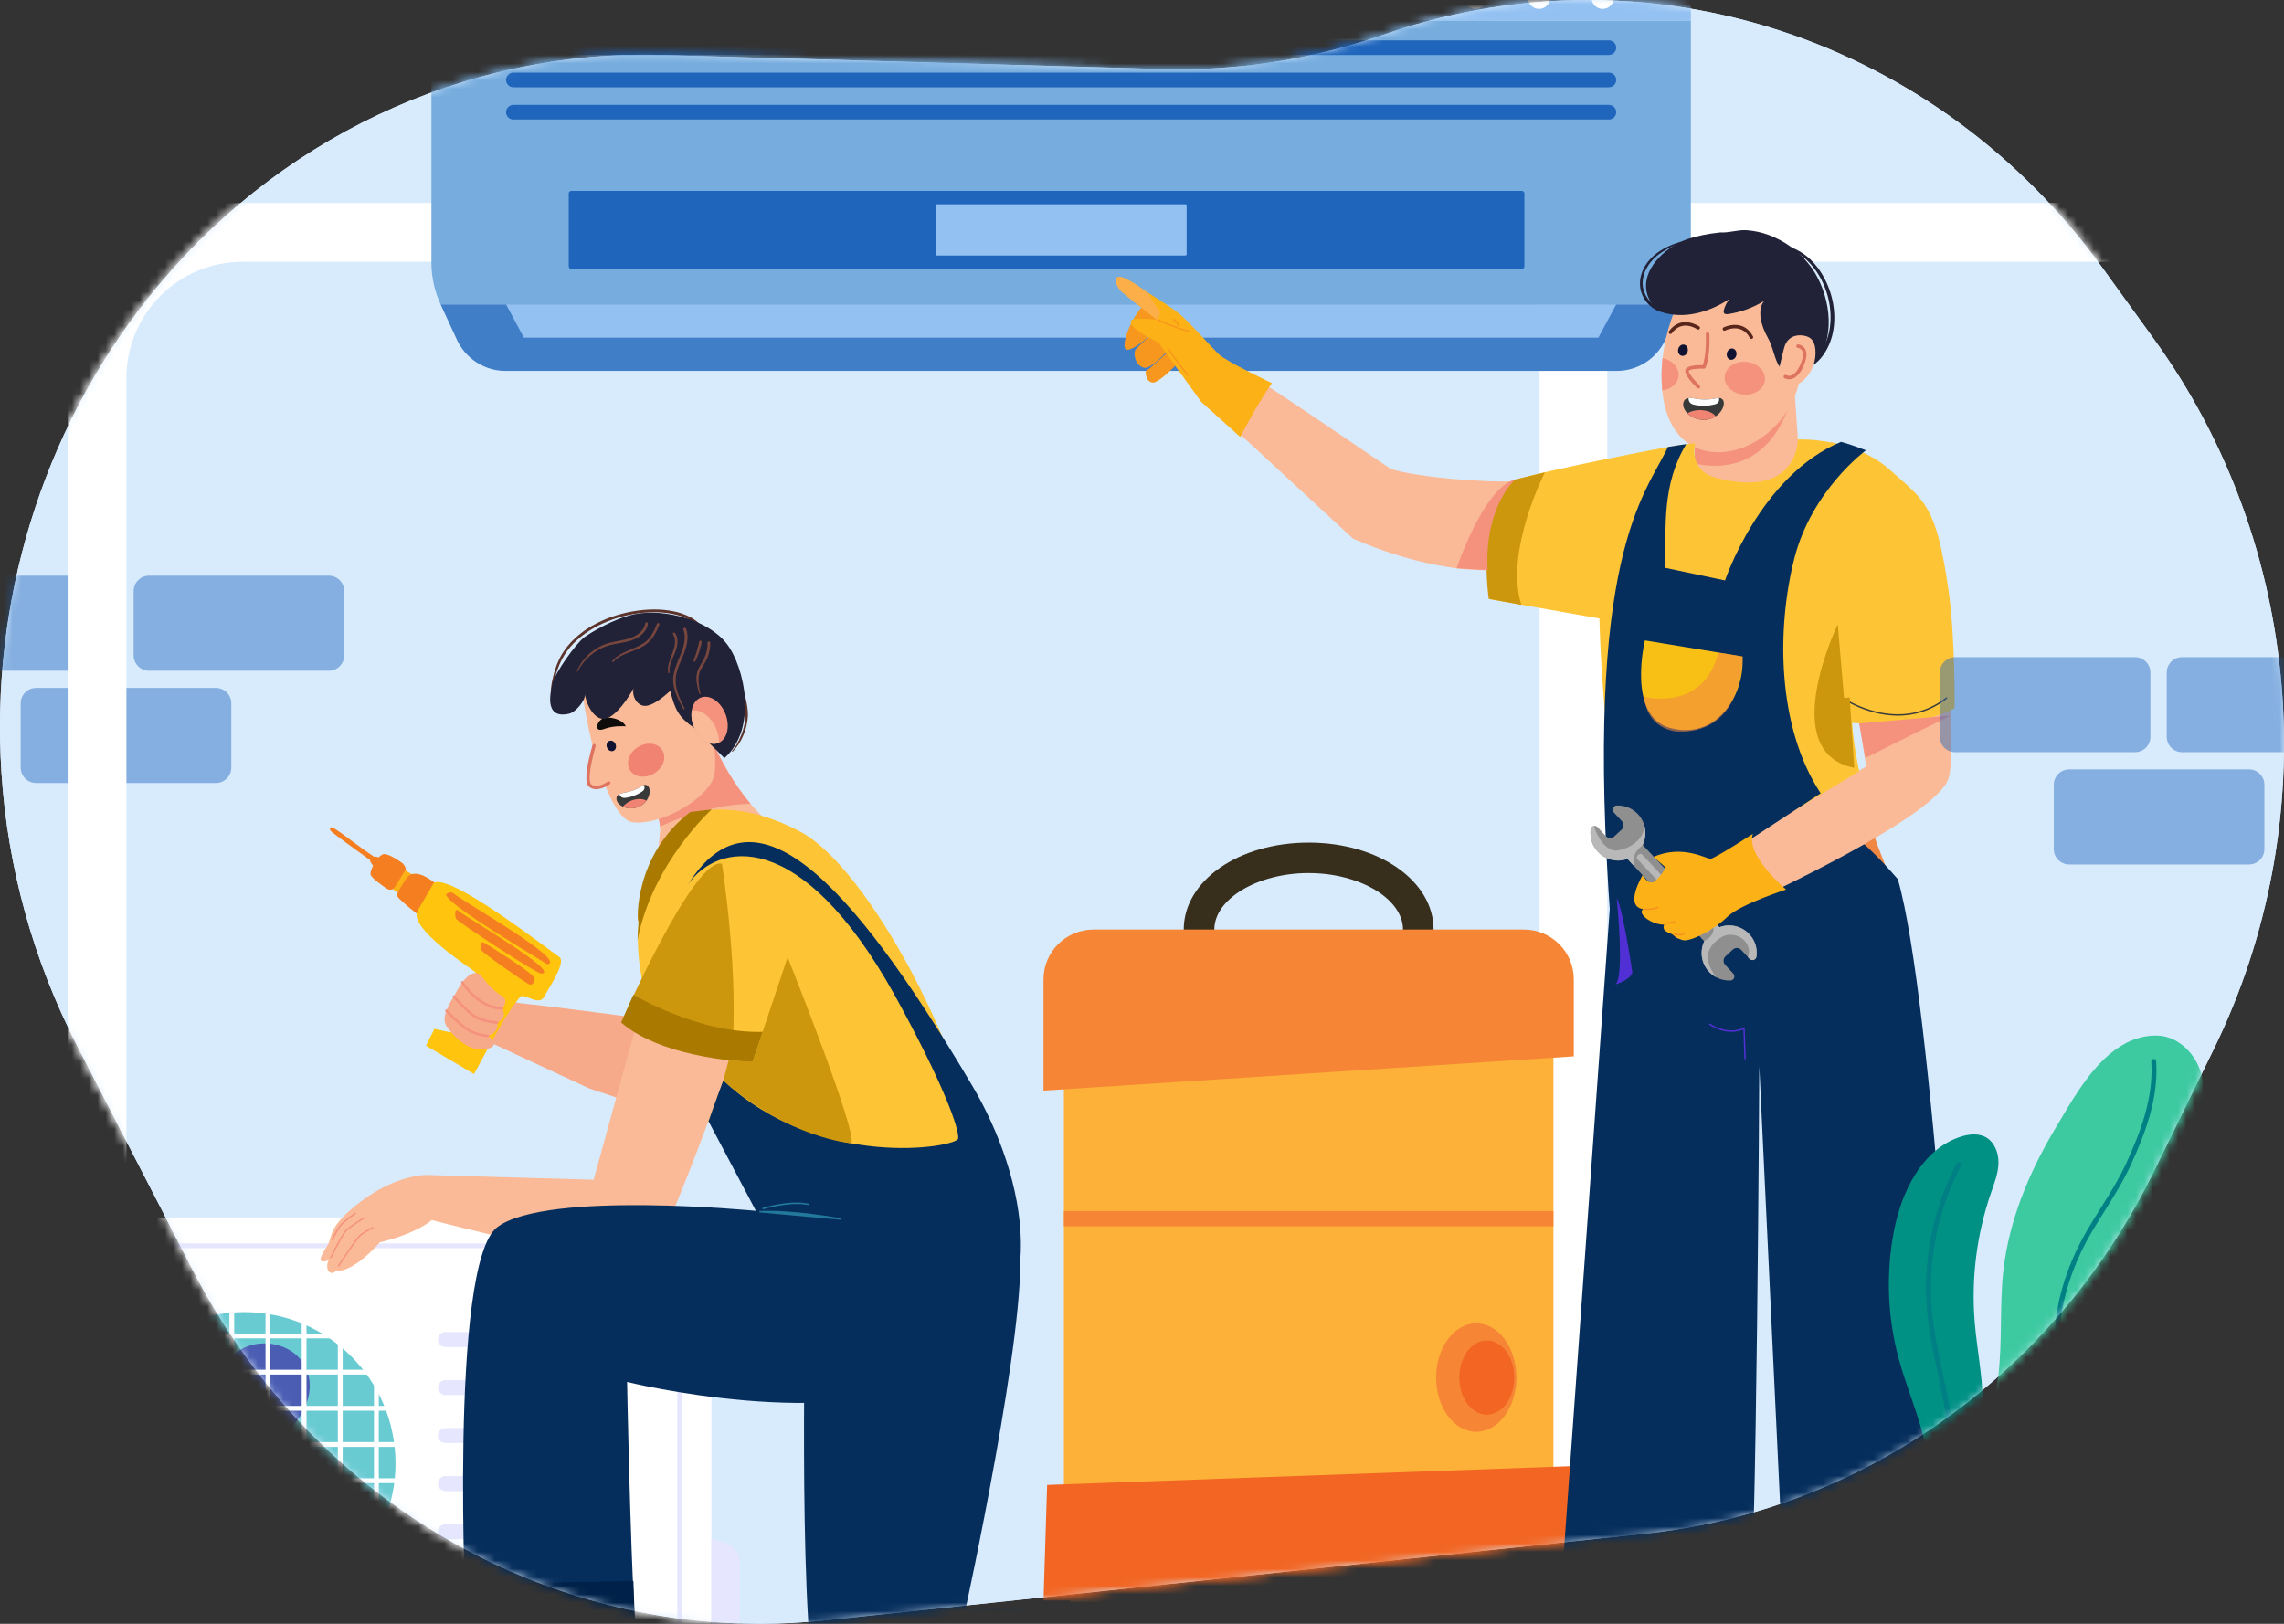 <svg width="270" height="192" viewBox="0 0 270 192" fill="none" xmlns="http://www.w3.org/2000/svg">
<rect x="0" y="0" width="270" height="192" fill="#333333" stroke="none"/>
<path d="M0.174 91.323C0.895 102.562 3.924 113.531 9.07 123.545L22.77 150.143C28.853 161.957 37.534 171.69 47.807 178.786C58.025 185.844 69.826 190.298 82.221 191.601C87.312 192.134 92.445 192.13 97.535 191.591L119.005 189.322L124.605 188.731L133.475 187.794L180.79 182.793L186.061 182.235L194.499 181.344C199.449 180.82 204.334 179.795 209.077 178.283C228.617 172.055 245.171 157.798 254.655 138.431L261.66 124.124C274.925 97.037 272.204 64.428 254.656 40.14L248.512 31.637C228.987 4.611 195.198 -6.548 164.324 3.84L162.807 4.357C154.624 7.113 146.019 8.401 137.388 8.161L78.223 6.499C54.825 5.842 32.434 16.447 17.504 35.258C4.797 51.262 -1.118 71.409 0.174 91.323Z" fill="#D8EBFD"/>
<path d="M0.174 91.323C0.895 102.562 3.924 113.531 9.07 123.545L22.77 150.143C28.853 161.957 37.534 171.69 47.807 178.786C58.025 185.844 69.826 190.298 82.221 191.601C87.312 192.134 92.445 192.13 97.535 191.591L119.005 189.322L124.605 188.731L133.475 187.794L180.79 182.793L186.061 182.235L194.499 181.344C199.449 180.82 204.334 179.795 209.077 178.283C228.617 172.055 245.171 157.798 254.655 138.431L261.66 124.124C274.925 97.037 272.204 64.428 254.656 40.14L248.512 31.637C228.987 4.611 195.198 -6.548 164.324 3.84L162.807 4.357C154.624 7.113 146.019 8.401 137.388 8.161L78.223 6.499C54.825 5.842 32.434 16.447 17.504 35.258C4.797 51.262 -1.118 71.409 0.174 91.323Z" fill="#D8EBFD"/>
<mask id="mask0_2271_3499" style="mask-type:alpha" maskUnits="userSpaceOnUse" x="0" y="0" width="270" height="193">
<path d="M0.174 91.325C0.895 102.564 3.924 113.533 9.07 123.547L22.77 150.146C28.853 161.959 37.534 171.692 47.807 178.789C58.025 185.846 69.826 190.3 82.221 191.603C87.312 192.136 92.445 192.132 97.535 191.593L119.005 189.324L124.605 188.733L133.475 187.796L180.79 182.796L186.061 182.237L194.499 181.346C199.449 180.822 204.334 179.797 209.077 178.285C228.617 172.057 245.171 157.8 254.655 138.433L261.66 124.126C274.925 97.039 272.204 64.431 254.656 40.142L248.512 31.639C228.987 4.614 195.198 -6.546 164.324 3.842L162.807 4.359C154.624 7.115 146.019 8.403 137.388 8.163L78.223 6.502C54.825 5.844 32.434 16.449 17.504 35.26C4.797 51.264 -1.118 71.411 0.174 91.325Z" fill="#D8EBFD"/>
<path d="M0.174 91.325C0.895 102.564 3.924 113.533 9.07 123.547L22.77 150.146C28.853 161.959 37.534 171.692 47.807 178.789C58.025 185.846 69.826 190.3 82.221 191.603C87.312 192.136 92.445 192.132 97.535 191.593L119.005 189.324L124.605 188.733L133.475 187.796L180.79 182.796L186.061 182.237L194.499 181.346C199.449 180.822 204.334 179.797 209.077 178.285C228.617 172.057 245.171 157.8 254.655 138.433L261.66 124.126C274.925 97.039 272.204 64.431 254.656 40.142L248.512 31.639C228.987 4.614 195.198 -6.546 164.324 3.842L162.807 4.359C154.624 7.115 146.019 8.403 137.388 8.163L78.223 6.502C54.825 5.844 32.434 16.449 17.504 35.26C4.797 51.264 -1.118 71.411 0.174 91.325Z" fill="#D8EBFD"/>
</mask>
<g mask="url(#mask0_2271_3499)">
<g opacity="0.45">
<path d="M12.047 68.067H-9.205C-10.212 68.067 -11.028 68.884 -11.028 69.892V77.485C-11.028 78.493 -10.212 79.31 -9.205 79.31H12.047C13.054 79.31 13.87 78.493 13.87 77.485V69.892C13.87 68.884 13.054 68.067 12.047 68.067Z" fill="#1F65BC"/>
<path d="M38.873 68.067H17.621C16.614 68.067 15.798 68.884 15.798 69.892V77.485C15.798 78.493 16.614 79.31 17.621 79.31H38.873C39.88 79.31 40.696 78.493 40.696 77.485V69.892C40.696 68.884 39.88 68.067 38.873 68.067Z" fill="#1F65BC"/>
<path d="M25.521 81.34H4.27C3.263 81.34 2.446 82.157 2.446 83.166V90.758C2.446 91.766 3.263 92.584 4.27 92.584H25.521C26.528 92.584 27.345 91.766 27.345 90.758V83.166C27.345 82.157 26.528 81.34 25.521 81.34Z" fill="#1F65BC"/>
</g>
<path d="M190 28H182V200H190V28Z" fill="white"/>
<path d="M154.701 120.189C146.42 120.189 139.933 115.673 139.933 109.909C139.933 104.145 146.42 99.631 154.701 99.631C162.983 99.631 169.468 104.147 169.468 109.91C169.468 115.674 162.983 120.189 154.701 120.189ZM154.701 103.231C148.657 103.231 143.55 106.289 143.55 109.906C143.55 113.523 148.657 116.582 154.701 116.582C160.746 116.582 165.853 113.523 165.853 109.906C165.853 106.289 160.747 103.233 154.701 103.233V103.231Z" fill="#382E1C"/>
<path d="M128.328 200.794C128.091 200.794 127.857 200.748 127.638 200.658C127.418 200.568 127.219 200.436 127.051 200.269C126.883 200.102 126.75 199.903 126.659 199.684C126.567 199.465 126.52 199.231 126.52 198.994V184.296C126.52 183.816 126.71 183.355 127.049 183.016C127.388 182.676 127.848 182.486 128.328 182.486C128.808 182.486 129.268 182.676 129.607 183.016C129.946 183.355 130.137 183.816 130.137 184.296V198.993C130.136 199.23 130.089 199.465 129.998 199.684C129.906 199.903 129.773 200.101 129.605 200.269C129.437 200.436 129.238 200.568 129.019 200.658C128.8 200.748 128.565 200.794 128.328 200.794Z" fill="#F68636"/>
<path d="M159.674 200.794C159.437 200.794 159.202 200.748 158.983 200.658C158.764 200.568 158.565 200.436 158.397 200.269C158.229 200.102 158.096 199.903 158.004 199.684C157.913 199.465 157.866 199.231 157.865 198.994V184.296C157.865 183.816 158.056 183.355 158.395 183.016C158.734 182.676 159.194 182.486 159.674 182.486C160.153 182.486 160.613 182.676 160.953 183.016C161.292 183.355 161.482 183.816 161.482 184.296V198.993C161.482 199.23 161.434 199.465 161.343 199.684C161.252 199.903 161.119 200.101 160.951 200.269C160.783 200.436 160.584 200.568 160.364 200.658C160.145 200.748 159.911 200.794 159.674 200.794Z" fill="#F68636"/>
<path d="M181.074 200.794C180.837 200.794 180.603 200.748 180.384 200.658C180.165 200.568 179.965 200.436 179.797 200.269C179.629 200.102 179.496 199.903 179.405 199.684C179.314 199.465 179.266 199.231 179.266 198.994V184.296C179.266 183.816 179.456 183.355 179.795 183.016C180.134 182.676 180.594 182.486 181.074 182.486C181.554 182.486 182.014 182.676 182.353 183.016C182.692 183.355 182.883 183.816 182.883 184.296V198.993C182.882 199.23 182.835 199.465 182.744 199.684C182.652 199.903 182.519 200.101 182.351 200.269C182.183 200.436 181.984 200.568 181.765 200.658C181.546 200.748 181.311 200.794 181.074 200.794Z" fill="#F68636"/>
<path d="M183.635 114.26H125.767V187.445H183.635V114.26Z" fill="#FDB138"/>
<path d="M186.047 173.348L123.784 175.582L123.356 189.245H186.047V173.348Z" fill="#F26522"/>
<path d="M180.135 109.911H129.271C126.005 109.911 123.354 112.546 123.354 115.797V128.956L186.045 124.908V115.797C186.047 112.546 183.399 109.911 180.135 109.911Z" fill="#F68636"/>
<path d="M179.265 162.888C179.265 166.429 177.14 169.299 174.515 169.299C171.89 169.299 169.769 166.429 169.769 162.888C169.769 159.346 171.894 156.477 174.515 156.477C177.136 156.477 179.265 159.347 179.265 162.888Z" fill="#F68636"/>
<path d="M179.009 162.887C179.009 165.307 177.555 167.274 175.759 167.274C173.963 167.274 172.509 165.311 172.509 162.887C172.509 160.464 173.963 158.501 175.759 158.501C177.555 158.501 179.009 160.465 179.009 162.887Z" fill="#F26522"/>
<path d="M183.636 143.205H125.768V145.004H183.636V143.205Z" fill="#F68636"/>
<path d="M-26.437 135.435C-25.467 138.597 -23.894 141.537 -22.697 144.62C-19.521 152.791 -20.15 160.827 -20.197 169.361C-20.197 170.196 -20.182 171.061 -20.14 171.958C-19.992 175.007 -19.598 178.039 -18.962 181.025C-18.778 181.881 -18.572 182.736 -18.344 183.585C-17.023 188.485 -14.937 193.157 -11.889 196.435C-11.537 196.812 -11.173 197.171 -10.796 197.511C-8.866 199.244 -7.005 201.022 -5.143 202.816L3.251 204.363C2.807 203.564 2.377 202.757 1.96 201.944C1.412 200.874 0.891 199.793 0.399 198.702C0.324 198.535 0.251 198.374 0.18 198.21C-1.148 195.235 -2.218 192.151 -3.017 188.993C-3.017 188.993 -3.017 188.993 -3.017 188.988C-4.047 184.842 -4.529 180.592 -4.276 176.27C-3.963 170.894 -2.514 165.637 -2.131 160.264C-1.572 152.415 -3.33 144.62 -6.065 137.304C-7.477 133.531 -9.149 128.481 -12.052 124.954C-13.754 122.885 -15.876 121.338 -18.616 120.877C-21.875 120.329 -25.134 122.678 -26.436 125.717C-27.737 128.756 -27.408 132.272 -26.437 135.435Z" fill="#3ECAA1"/>
<path d="M1.558 144.34C1.322 145.878 1.631 147.439 1.864 148.977C2.852 155.538 2.476 162.233 0.759 168.642C-0.284 172.52 -1.812 176.265 -2.627 180.198C-3.228 183.103 -3.32 186.052 -3.014 188.987C-3.014 188.987 -3.014 188.987 -3.014 188.992C-2.681 192.206 -1.862 195.401 -0.712 198.496C0.003 200.407 0.83 202.274 1.766 204.087L4.829 204.652C4.61 203.024 4.459 201.473 4.301 200.266C4.262 199.97 4.222 199.681 4.182 199.396C3.641 195.538 3.073 192.578 4.628 188.705C6.378 184.346 9.094 180.444 11.118 176.208C13.927 170.312 15.362 163.853 15.312 157.321C15.261 151.169 13.337 144.294 7.922 141.388C6.777 140.774 5.422 140.369 4.185 140.773C2.708 141.257 1.794 142.802 1.558 144.34Z" fill="#009184"/>
<path d="M7.107 145.728C9.315 152.958 9.452 160.858 7.496 167.979C6.645 171.076 5.383 174.138 4.162 177.1C2.078 182.155 -0.074 187.38 -0.247 192.932C-0.298 194.701 -0.154 196.471 0.183 198.208C0.212 198.364 0.244 198.521 0.277 198.677C0.676 200.552 1.262 202.381 2.028 204.137L2.911 204.3C2.558 203.521 2.243 202.736 1.964 201.945C1.604 200.924 1.305 199.883 1.07 198.826C0.634 196.902 0.442 194.93 0.497 192.958C0.663 187.541 2.793 182.378 4.85 177.385C6.08 174.403 7.351 171.319 8.213 168.178C10.207 160.925 10.067 152.875 7.82 145.513C7.791 145.419 7.726 145.339 7.639 145.293C7.552 145.246 7.45 145.237 7.356 145.265C7.261 145.294 7.182 145.359 7.136 145.446C7.089 145.534 7.079 145.636 7.108 145.73L7.107 145.728Z" fill="#007F84"/>
<path d="M83.018 143.956H3.542C2.945 143.956 2.462 144.44 2.462 145.038V200.842C2.462 201.439 2.945 201.923 3.542 201.923H83.018C83.615 201.923 84.098 201.439 84.098 200.842V145.038C84.098 144.44 83.615 143.956 83.018 143.956Z" fill="white"/>
<path d="M76.519 198.865H10.043C8.953 198.863 7.907 198.429 7.137 197.657C6.366 196.886 5.932 195.839 5.931 194.748V151.134C5.932 150.042 6.366 148.996 7.137 148.224C7.907 147.452 8.953 147.018 10.043 147.016H76.519C77.61 147.018 78.655 147.452 79.426 148.224C80.197 148.996 80.63 150.042 80.632 151.134V194.747C80.63 195.838 80.197 196.885 79.426 197.657C78.655 198.429 77.61 198.863 76.519 198.865ZM10.043 147.586C9.103 147.587 8.203 147.961 7.539 148.626C6.875 149.291 6.501 150.193 6.5 151.134V194.748C6.501 195.688 6.875 196.59 7.539 197.255C8.203 197.92 9.103 198.294 10.043 198.296H76.519C77.459 198.294 78.36 197.92 79.024 197.255C79.688 196.59 80.062 195.688 80.063 194.747V151.134C80.062 150.193 79.688 149.291 79.024 148.626C78.359 147.961 77.459 147.587 76.519 147.586H10.043Z" fill="#E6E6FE"/>
<path d="M28.895 190.914C38.76 190.914 46.757 182.907 46.757 173.03C46.757 163.153 38.76 155.146 28.895 155.146C19.029 155.146 11.032 163.153 11.032 173.03C11.032 182.907 19.029 190.914 28.895 190.914Z" fill="#69CBD2"/>
<path d="M28.652 173.098C28.338 173.261 25.04 165.794 26.456 161.965C27.872 158.136 33.327 157.922 35.593 160.83C37.86 163.738 36.727 168.919 28.652 173.098Z" fill="#4B5DB3"/>
<path d="M28.652 173.099C28.95 173.29 24.14 179.883 20.119 180.569C16.099 181.256 13.187 176.633 14.569 173.214C15.951 169.795 20.995 168.189 28.652 173.099Z" fill="#4B5DB3"/>
<path d="M28.652 173.098C28.669 172.744 36.776 173.618 39.38 176.761C41.985 179.905 39.441 184.739 35.797 185.251C32.152 185.762 28.233 182.192 28.652 173.098Z" fill="#4B5DB3"/>
<path d="M25.402 172.784C25.402 172.147 25.591 171.524 25.944 170.994C26.297 170.465 26.8 170.052 27.388 169.808C27.976 169.564 28.622 169.5 29.246 169.624C29.87 169.748 30.444 170.055 30.894 170.505C31.344 170.956 31.65 171.53 31.774 172.154C31.899 172.779 31.835 173.427 31.591 174.015C31.348 174.604 30.936 175.107 30.407 175.461C29.878 175.815 29.256 176.004 28.619 176.004C27.766 176.004 26.948 175.665 26.345 175.061C25.742 174.457 25.403 173.638 25.402 172.784Z" fill="#4B5DB3"/>
<path d="M49.28 157.678H9.793V158.247H49.28V157.678Z" fill="white"/>
<path d="M49.28 161.958H9.793V162.527H49.28V161.958Z" fill="white"/>
<path d="M49.28 166.237H9.793V166.806H49.28V166.237Z" fill="white"/>
<path d="M49.28 170.516H9.793V171.085H49.28V170.516Z" fill="white"/>
<path d="M49.28 174.795H9.793V175.364H49.28V174.795Z" fill="white"/>
<path d="M49.28 179.075H9.793V179.644H49.28V179.075Z" fill="white"/>
<path d="M49.28 183.354H9.793V183.923H49.28V183.354Z" fill="white"/>
<path d="M49.28 187.632H9.793V188.201H49.28V187.632Z" fill="white"/>
<path d="M44.779 153.173H44.211V192.707H44.779V153.173Z" fill="white"/>
<path d="M40.507 153.173H39.938V192.707H40.507V153.173Z" fill="white"/>
<path d="M36.232 153.173H35.664V192.707H36.232V153.173Z" fill="white"/>
<path d="M31.958 153.173H31.39V192.707H31.958V153.173Z" fill="white"/>
<path d="M27.685 153.173H27.116V192.707H27.685V153.173Z" fill="white"/>
<path d="M23.41 153.173H22.842V192.707H23.41V153.173Z" fill="white"/>
<path d="M19.138 153.173H18.569V192.707H19.138V153.173Z" fill="white"/>
<path d="M14.862 153.173H14.294V192.707H14.862V153.173Z" fill="white"/>
<path d="M73.022 159.275H52.658C52.423 159.274 52.198 159.18 52.032 159.014C51.866 158.847 51.772 158.622 51.772 158.386C51.772 158.151 51.866 157.926 52.032 157.759C52.198 157.593 52.423 157.499 52.658 157.499H73.022C73.258 157.499 73.483 157.593 73.649 157.759C73.815 157.926 73.909 158.151 73.91 158.386C73.909 158.622 73.816 158.848 73.649 159.014C73.483 159.181 73.258 159.274 73.022 159.275Z" fill="#E6E6FE"/>
<path d="M73.022 164.955H52.658C52.423 164.954 52.198 164.86 52.032 164.693C51.866 164.527 51.772 164.301 51.772 164.066C51.772 163.831 51.866 163.605 52.032 163.439C52.198 163.273 52.423 163.179 52.658 163.178H73.022C73.258 163.179 73.483 163.272 73.649 163.439C73.815 163.605 73.909 163.831 73.91 164.066C73.909 164.301 73.816 164.527 73.649 164.694C73.483 164.86 73.258 164.954 73.022 164.955Z" fill="#E6E6FE"/>
<path d="M73.022 170.633H52.658C52.423 170.632 52.198 170.538 52.032 170.372C51.866 170.206 51.772 169.98 51.772 169.745C51.772 169.51 51.866 169.284 52.032 169.118C52.198 168.951 52.423 168.857 52.658 168.856H73.022C73.258 168.857 73.483 168.951 73.649 169.117C73.816 169.284 73.909 169.509 73.91 169.745C73.909 169.98 73.815 170.206 73.649 170.372C73.483 170.538 73.258 170.632 73.022 170.633Z" fill="#E6E6FE"/>
<path d="M73.022 176.312H52.658C52.423 176.311 52.198 176.217 52.032 176.05C51.866 175.884 51.772 175.658 51.772 175.423C51.772 175.188 51.866 174.962 52.032 174.796C52.198 174.63 52.423 174.536 52.658 174.535H73.022C73.258 174.536 73.483 174.63 73.649 174.796C73.815 174.962 73.909 175.188 73.91 175.423C73.909 175.658 73.816 175.884 73.649 176.051C73.483 176.217 73.258 176.311 73.022 176.312Z" fill="#E6E6FE"/>
<path d="M73.022 181.99H52.658C52.423 181.989 52.198 181.896 52.032 181.729C51.866 181.563 51.772 181.337 51.772 181.102C51.772 180.867 51.866 180.641 52.032 180.475C52.198 180.308 52.423 180.214 52.658 180.214H73.022C73.258 180.214 73.483 180.308 73.649 180.475C73.816 180.641 73.909 180.867 73.91 181.102C73.909 181.337 73.815 181.563 73.649 181.729C73.483 181.896 73.258 181.989 73.022 181.99Z" fill="#E6E6FE"/>
<path d="M73.022 187.67H52.658C52.423 187.669 52.198 187.575 52.032 187.408C51.866 187.242 51.772 187.016 51.772 186.781C51.772 186.546 51.866 186.32 52.032 186.154C52.198 185.987 52.423 185.894 52.658 185.893H73.022C73.258 185.894 73.483 185.987 73.649 186.154C73.815 186.32 73.909 186.546 73.91 186.781C73.909 187.016 73.816 187.242 73.649 187.409C73.483 187.575 73.258 187.669 73.022 187.67Z" fill="#E6E6FE"/>
<path d="M85.275 194.178L84.099 194.446V181.99L85.275 182.258C86.566 182.551 87.47 183.588 87.47 184.776V191.66C87.47 192.848 86.566 193.885 85.275 194.178Z" fill="#E6E6FE"/>
<path d="M85.275 161.611L84.099 161.756V155.018L85.275 155.163C86.566 155.322 87.47 155.883 87.47 156.525V160.249C87.47 160.892 86.566 161.452 85.275 161.611Z" fill="#E6E6FE"/>
<path d="M14.946 177H8V44.658C8 33.267 17.262 24 28.63 24H261.991V30.955H28.636C25.006 30.959 21.526 32.405 18.959 34.975C16.393 37.545 14.95 41.029 14.946 44.664V177Z" fill="white"/>
<path d="M199.884 1.362C199.884 0.205 199.425 -0.905 198.608 -1.723C197.791 -2.54 196.683 -3 195.528 -3H55.358C54.786 -3 54.219 -2.888 53.69 -2.668C53.162 -2.449 52.681 -2.128 52.276 -1.723C51.872 -1.318 51.551 -0.837 51.332 -0.308C51.113 0.221 51 0.789 51 1.362V2.446H199.884V1.362Z" fill="#93C1F2"/>
<path d="M51 2.445V31.044C51 32.752 51.37 34.44 52.083 35.99H198.799C199.513 34.44 199.883 32.752 199.882 31.044V2.445H51Z" fill="#76ACDE"/>
<path d="M54.014 40.173C54.521 41.273 55.332 42.205 56.351 42.858C57.37 43.511 58.554 43.858 59.764 43.858H191.119C192.329 43.858 193.513 43.511 194.532 42.858C195.552 42.205 196.362 41.273 196.869 40.173L198.797 35.992H52.083L54.014 40.173Z" fill="#417EC8"/>
<path d="M188.952 39.925H61.933L59.824 35.992H191.06L188.952 39.925Z" fill="#93C1F2"/>
<path d="M179.91 22.575H67.525C67.363 22.575 67.232 22.706 67.232 22.868V31.498C67.232 31.66 67.363 31.791 67.525 31.791H179.91C180.072 31.791 180.202 31.66 180.202 31.498V22.868C180.202 22.706 180.072 22.575 179.91 22.575Z" fill="#1F65BC"/>
<path d="M140.143 24.158H110.743C110.67 24.158 110.61 24.217 110.61 24.29V30.075C110.61 30.149 110.67 30.208 110.743 30.208H140.143C140.216 30.208 140.275 30.149 140.275 30.075V24.29C140.275 24.217 140.216 24.158 140.143 24.158Z" fill="#93C1F2"/>
<path d="M190.197 6.499H60.686C60.457 6.498 60.238 6.407 60.077 6.245C59.915 6.083 59.824 5.864 59.823 5.635C59.824 5.406 59.915 5.187 60.077 5.025C60.238 4.863 60.457 4.772 60.686 4.772H190.197C190.426 4.772 190.645 4.863 190.807 5.025C190.968 5.187 191.059 5.406 191.06 5.635C191.059 5.864 190.968 6.083 190.807 6.245C190.645 6.407 190.426 6.498 190.197 6.499Z" fill="#1F65BC"/>
<path d="M190.197 10.315H60.686C60.457 10.314 60.238 10.222 60.077 10.06C59.915 9.898 59.824 9.679 59.823 9.45C59.824 9.221 59.915 9.002 60.077 8.84C60.238 8.678 60.457 8.587 60.686 8.587H190.197C190.426 8.587 190.645 8.678 190.807 8.84C190.968 9.002 191.059 9.221 191.06 9.45C191.059 9.679 190.968 9.898 190.807 10.06C190.645 10.222 190.426 10.314 190.197 10.315Z" fill="#1F65BC"/>
<path d="M190.197 14.13H60.686C60.457 14.129 60.238 14.038 60.077 13.876C59.915 13.714 59.824 13.495 59.823 13.266C59.824 13.037 59.915 12.818 60.077 12.656C60.238 12.494 60.457 12.402 60.686 12.402H190.197C190.426 12.402 190.645 12.494 190.807 12.656C190.968 12.818 191.059 13.037 191.06 13.266C191.059 13.495 190.968 13.714 190.807 13.876C190.645 14.038 190.426 14.129 190.197 14.13Z" fill="#1F65BC"/>
<path d="M175.74 -0.278C175.74 -0.015 175.662 0.242 175.516 0.461C175.371 0.679 175.163 0.85 174.921 0.95C174.678 1.051 174.412 1.077 174.154 1.026C173.897 0.975 173.66 0.848 173.475 0.663C173.289 0.477 173.163 0.24 173.111 -0.018C173.06 -0.276 173.087 -0.543 173.187 -0.785C173.288 -1.028 173.458 -1.236 173.676 -1.382C173.894 -1.527 174.151 -1.605 174.414 -1.605C174.765 -1.605 175.102 -1.465 175.351 -1.216C175.6 -0.967 175.74 -0.63 175.74 -0.278Z" fill="white"/>
<path d="M181.936 1.05C182.669 1.05 183.262 0.456 183.262 -0.278C183.262 -1.011 182.669 -1.605 181.936 -1.605C181.204 -1.605 180.61 -1.011 180.61 -0.278C180.61 0.456 181.204 1.05 181.936 1.05Z" fill="white"/>
<path d="M189.462 1.05C190.194 1.05 190.788 0.456 190.788 -0.278C190.788 -1.011 190.194 -1.605 189.462 -1.605C188.729 -1.605 188.136 -1.011 188.136 -0.278C188.136 0.456 188.729 1.05 189.462 1.05Z" fill="white"/>
<path d="M61.926 190.291L63.636 198.012L65.54 201.795L71.999 198.93L71.072 191.125L61.926 190.291Z" fill="#FABA97"/>
<path d="M136.07 199.515L143.809 198.006L147.625 196.215L144.919 189.77L137.115 190.502L136.07 199.515Z" fill="#FABA97"/>
<path d="M148.775 188.64C148.775 188.64 149.959 188.176 150.678 188.344C151.397 188.512 151.803 189.827 151.992 193.625C152.182 197.422 153.055 208.152 152.737 209.828C152.418 211.505 152.017 212.71 150.227 211.612C150.382 205.449 148.775 188.64 148.775 188.64Z" fill="white"/>
<path d="M142.231 189.854C142.034 189.064 144.682 188.789 148.825 188.625C149.031 189.507 149.65 193.943 149.962 196.114C150.273 198.286 151.304 201.84 151.384 204.266C151.464 206.692 151.6 211.059 150.658 211.754C149.716 211.638 149.164 211.179 149.084 210.373C149.004 209.567 147.878 206.586 146.334 204.272C144.789 201.958 142.525 198.87 142.129 198.282C141.769 197.747 146.74 194.804 143.59 191.397L142.231 189.854Z" fill="#231F20"/>
<path d="M91.404 97.611C91.404 97.611 85.522 105.847 81.161 105.788C76.8 105.73 77.19 103.316 77.19 103.316C77.794 102.899 77.891 99.332 78.003 98.587C78.044 98.306 78.051 98.021 78.026 97.739C77.829 95.257 75.609 92.01 75.525 91.898C75.525 91.898 78.947 73.106 82.633 83.73C84.594 89.379 86.951 92.949 88.727 95.049C90.294 96.895 91.404 97.611 91.404 97.611Z" fill="#FABA97"/>
<path d="M88.729 95.048C86.848 95.048 83.125 95.433 78.026 97.736C77.829 95.254 75.609 92.007 75.525 91.895C75.525 91.895 78.947 73.103 82.633 83.726C84.597 89.378 86.953 92.948 88.729 95.048Z" fill="#F5927E"/>
<path d="M68.786 80.818C68.937 84.611 71.62 96.839 74.815 97.23C78.01 97.62 83.323 94.666 84.326 92.026C85.196 89.736 83.507 79.41 80.177 77.793C76.848 76.175 68.575 75.5 68.786 80.818Z" fill="#FABA97"/>
<path d="M80.671 85.311C80.82 84.582 81.053 83.741 81.688 83.475C82.016 83.34 82.388 83.401 82.705 83.558C84.331 84.37 85.14 86.651 84.192 88.266C83.797 88.941 83.1 89.409 82.373 88.868L80.706 85.775C80.61 85.653 80.639 85.469 80.671 85.311Z" fill="#FABA97"/>
<path d="M70.41 87.447C70.41 87.447 68.897 92.16 69.734 92.85C70.57 93.539 71.926 92.553 71.926 92.553L70.41 87.447Z" fill="#FABA97"/>
<path d="M71.763 88.41C71.901 88.733 72.235 88.9 72.513 88.783C72.792 88.666 72.9 88.308 72.763 87.986C72.627 87.663 72.292 87.496 72.013 87.613C71.735 87.731 71.626 88.087 71.763 88.41Z" fill="#0F1231"/>
<path d="M73.973 85.885C73.973 85.885 72.613 85.748 71.425 86.196C70.238 86.643 70.454 85.492 71.136 85.028C71.819 84.563 73.652 85.06 73.973 85.885Z" fill="#0E0D0B"/>
<path d="M74.46 91.047C74.983 91.912 76.267 92.091 77.33 91.449C78.392 90.806 78.83 89.584 78.308 88.719C77.786 87.855 76.502 87.675 75.439 88.317C74.377 88.96 73.936 90.182 74.46 91.047Z" fill="#F08372"/>
<path d="M71.156 93.195C70.678 93.353 70.098 93.406 69.635 93.028C69.096 92.584 69.233 90.926 70.043 88.105C70.058 88.055 70.091 88.013 70.136 87.988C70.182 87.963 70.235 87.957 70.285 87.971C70.334 87.986 70.376 88.019 70.401 88.064C70.427 88.11 70.433 88.163 70.418 88.213C69.569 91.174 69.599 92.498 69.883 92.731C70.595 93.315 71.823 92.436 71.836 92.427C71.857 92.411 71.88 92.399 71.906 92.392C71.931 92.385 71.958 92.383 71.984 92.386C72.01 92.39 72.035 92.398 72.058 92.412C72.081 92.425 72.1 92.443 72.116 92.465C72.132 92.486 72.142 92.51 72.148 92.536C72.154 92.562 72.155 92.589 72.15 92.615C72.145 92.641 72.135 92.665 72.121 92.688C72.106 92.71 72.087 92.728 72.065 92.743C71.785 92.936 71.479 93.088 71.156 93.195Z" fill="#DE7360"/>
<path d="M65.468 83.391C65.331 82.983 65.272 82.552 65.297 82.122C65.317 81.627 65.381 81.135 65.488 80.652C65.677 79.72 65.99 78.817 66.419 77.969C66.781 77.276 67.244 76.641 67.792 76.084C68.355 75.513 68.982 75.009 69.661 74.582C70.358 74.139 71.095 73.764 71.862 73.462C72.643 73.152 73.448 72.907 74.268 72.73C75.061 72.557 75.867 72.45 76.678 72.409C77.436 72.368 78.196 72.398 78.948 72.499C79.623 72.587 80.284 72.758 80.917 73.008C81.474 73.225 81.986 73.544 82.427 73.948C82.475 73.994 82.522 74.04 82.568 74.089C82.614 74.137 82.658 74.186 82.694 74.228C82.719 74.263 82.755 74.287 82.797 74.295C82.838 74.303 82.882 74.296 82.917 74.273C82.935 74.261 82.951 74.246 82.963 74.228C82.975 74.21 82.983 74.19 82.987 74.168C82.991 74.147 82.99 74.125 82.986 74.104C82.981 74.083 82.972 74.063 82.96 74.046C82.557 73.58 82.066 73.198 81.515 72.924C80.897 72.618 80.24 72.398 79.563 72.272C78.808 72.126 78.04 72.057 77.271 72.065C76.448 72.07 75.627 72.146 74.817 72.289C73.97 72.437 73.136 72.653 72.325 72.937C71.51 73.221 70.723 73.579 69.973 74.006C69.248 74.42 68.572 74.916 67.959 75.483C67.362 76.031 66.846 76.661 66.425 77.353C65.953 78.138 65.638 79.022 65.411 79.906C65.168 80.854 65.009 81.877 65.199 82.849C65.236 83.046 65.295 83.238 65.374 83.422C65.4 83.482 65.497 83.453 65.473 83.389L65.468 83.391Z" fill="#5B332A"/>
<path d="M86.613 88.866C87.149 88.32 87.574 87.674 87.863 86.966C88.177 86.242 88.363 85.47 88.414 84.683C88.427 84.302 88.401 83.921 88.337 83.545C88.16 82.352 87.799 81.193 87.265 80.112C86.617 78.779 85.74 77.57 84.676 76.54C83.792 75.688 82.759 74.934 81.602 74.499C80.739 74.175 79.71 73.992 78.839 74.393C78.74 74.438 78.644 74.49 78.551 74.547C78.376 74.658 78.551 74.927 78.729 74.816C78.769 74.791 78.813 74.766 78.852 74.744L78.92 74.708C78.883 74.727 78.953 74.693 78.963 74.688C79.055 74.648 79.149 74.614 79.244 74.585C79.291 74.571 79.338 74.559 79.385 74.549L79.45 74.534C79.457 74.534 79.501 74.525 79.461 74.534L79.514 74.525C79.619 74.509 79.724 74.498 79.829 74.494C79.934 74.488 80.04 74.488 80.144 74.494C80.25 74.499 80.355 74.51 80.459 74.526C80.702 74.563 80.941 74.619 81.174 74.693C81.688 74.861 82.18 75.088 82.641 75.37C83.169 75.69 83.665 76.06 84.124 76.473C85.744 77.931 86.952 79.791 87.624 81.866C87.87 82.606 88.033 83.371 88.109 84.148C88.174 84.882 88.048 85.627 87.834 86.328C87.717 86.703 87.574 87.069 87.406 87.424C87.25 87.767 87.063 88.096 86.847 88.405C86.751 88.541 86.649 88.672 86.539 88.798C86.494 88.849 86.57 88.914 86.618 88.867L86.613 88.866Z" fill="#5B332A"/>
<path d="M82.065 86.08C80.177 84.75 79.814 83.91 79.224 81.7C78.493 82.347 77.318 83.379 76.346 83.465C75.373 83.55 74.653 82.345 74.897 81.398C74.278 82.527 72.845 84.689 71.59 84.977C70.336 85.264 69.297 83.371 69.158 82.091C69.226 82.759 68.112 84.201 67.256 84.394C64.126 85.103 65.167 81.495 65.33 80.787C65.616 79.54 68.054 76.114 69.08 75.347C69.675 74.899 72.608 73.087 75.087 72.612C78.559 71.945 83.717 73.28 85.911 76.123C88.051 78.894 89.588 86.169 85.632 89.641L82.065 86.08Z" fill="#212237"/>
<path d="M81.992 85.889C82.556 87.374 83.86 88.256 84.904 87.858C85.947 87.46 86.336 85.933 85.772 84.449C85.208 82.965 83.904 82.083 82.855 82.481C81.807 82.879 81.427 84.405 81.992 85.889Z" fill="#F5927E"/>
<path d="M81.992 85.889C81.76 85.296 81.688 84.651 81.783 84.021C82.881 83.84 84.138 84.784 84.71 86.291C84.897 86.774 84.994 87.287 84.999 87.805C84.966 87.82 84.939 87.845 84.904 87.857C83.861 88.255 82.557 87.374 81.992 85.889Z" fill="#FABA97"/>
<path d="M68.293 79.39C68.597 78.781 69.006 78.231 69.501 77.764C69.742 77.532 70.001 77.32 70.274 77.127C70.836 76.736 71.462 76.448 72.124 76.277C72.518 76.174 72.906 76.11 73.305 76.038C74.033 75.909 74.77 75.76 75.409 75.371C75.936 75.047 76.393 74.565 76.558 73.952C76.57 73.914 76.578 73.874 76.582 73.835C76.584 73.793 76.582 73.75 76.577 73.709C76.574 73.678 76.562 73.649 76.542 73.626C76.523 73.603 76.496 73.587 76.467 73.579C76.436 73.573 76.405 73.577 76.378 73.59C76.35 73.604 76.327 73.626 76.313 73.653C76.3 73.684 76.285 73.715 76.272 73.747C76.256 73.794 76.243 73.841 76.234 73.89C76.225 73.924 76.215 73.957 76.204 73.991C76.204 73.999 76.198 74.007 76.196 74.016C76.207 73.985 76.196 74.01 76.196 74.016L76.174 74.071C76.146 74.137 76.115 74.202 76.081 74.265C76.063 74.295 76.046 74.326 76.027 74.355L75.999 74.4C75.999 74.405 75.981 74.425 75.999 74.4C75.992 74.409 75.987 74.418 75.98 74.426C75.893 74.546 75.795 74.658 75.687 74.76C75.662 74.785 75.635 74.809 75.604 74.833C75.629 74.81 75.59 74.845 75.583 74.85L75.537 74.889C75.477 74.937 75.417 74.982 75.356 75.025C75.231 75.11 75.1 75.188 74.966 75.257L74.916 75.281L74.891 75.293C74.854 75.311 74.816 75.328 74.779 75.343C74.71 75.373 74.641 75.4 74.57 75.427C74.184 75.556 73.79 75.657 73.39 75.726C72.998 75.801 72.585 75.87 72.189 75.967C71.843 76.051 71.505 76.167 71.179 76.314C70.55 76.602 69.974 76.994 69.474 77.474C68.988 77.947 68.59 78.504 68.301 79.118C68.264 79.194 68.23 79.271 68.197 79.349C68.172 79.407 68.257 79.452 68.287 79.394L68.293 79.39Z" fill="#77463D"/>
<path d="M72.507 78.259C72.814 77.928 73.182 77.659 73.591 77.467C73.78 77.373 73.998 77.281 74.204 77.197C74.411 77.114 74.641 77.03 74.859 76.947C75.304 76.786 75.732 76.583 76.139 76.342C76.546 76.089 76.897 75.757 77.174 75.365C77.453 74.952 77.686 74.509 77.868 74.046C77.891 73.99 77.914 73.934 77.937 73.879C77.955 73.844 77.958 73.803 77.945 73.766C77.933 73.728 77.906 73.698 77.871 73.68C77.836 73.662 77.796 73.659 77.758 73.672C77.721 73.684 77.691 73.711 77.673 73.746C77.502 74.204 77.289 74.645 77.035 75.063L76.99 75.132L76.978 75.149C76.99 75.131 76.978 75.149 76.978 75.154L76.95 75.194C76.915 75.243 76.88 75.291 76.843 75.339C76.769 75.434 76.691 75.526 76.607 75.612C76.566 75.656 76.524 75.696 76.479 75.739C76.458 75.758 76.437 75.778 76.415 75.796C76.433 75.781 76.409 75.802 76.404 75.807L76.369 75.836C76.279 75.91 76.186 75.978 76.091 76.043C75.901 76.169 75.703 76.283 75.498 76.382C75.491 76.382 75.463 76.399 75.484 76.389L75.441 76.409L75.363 76.446L75.205 76.518C75.099 76.566 74.993 76.613 74.886 76.658C74.454 76.843 74.014 77.014 73.594 77.228C73.184 77.426 72.81 77.694 72.491 78.019C72.451 78.061 72.414 78.103 72.378 78.147C72.363 78.165 72.356 78.187 72.358 78.211C72.359 78.234 72.37 78.255 72.387 78.271C72.405 78.286 72.427 78.294 72.451 78.293C72.474 78.292 72.496 78.282 72.512 78.265L72.507 78.259Z" fill="#77463D"/>
<path d="M80.923 83.743C80.619 83.143 80.318 82.538 80.113 81.896C80.011 81.588 79.94 81.27 79.901 80.948C79.883 80.781 79.874 80.614 79.875 80.447C79.875 80.363 79.875 80.28 79.883 80.201V80.172C79.883 80.179 79.883 80.197 79.883 80.166C79.883 80.15 79.883 80.132 79.888 80.115C79.888 80.076 79.897 80.036 79.902 79.998C79.946 79.693 80.018 79.393 80.117 79.101C80.129 79.063 80.142 79.026 80.154 78.988L80.164 78.96L80.187 78.897C80.213 78.825 80.241 78.752 80.27 78.68C80.326 78.535 80.385 78.389 80.449 78.244C80.699 77.66 80.963 77.076 81.125 76.459C81.287 75.843 81.348 75.182 81.175 74.559C81.155 74.486 81.13 74.413 81.103 74.341C81.096 74.32 81.085 74.301 81.07 74.284C81.056 74.267 81.038 74.253 81.018 74.243C80.978 74.223 80.932 74.219 80.889 74.233C80.846 74.247 80.811 74.278 80.791 74.318C80.77 74.358 80.767 74.405 80.781 74.447C80.809 74.521 80.834 74.596 80.855 74.673C80.865 74.708 80.874 74.744 80.883 74.779C80.887 74.796 80.89 74.813 80.894 74.829C80.897 74.846 80.894 74.849 80.899 74.858C80.907 74.89 80.899 74.843 80.899 74.864C80.925 75.016 80.939 75.169 80.943 75.323C80.943 75.399 80.943 75.475 80.938 75.552C80.938 75.571 80.938 75.591 80.938 75.611C80.938 75.616 80.938 75.646 80.938 75.626C80.938 75.606 80.938 75.632 80.938 75.634C80.938 75.677 80.929 75.717 80.924 75.761C80.905 75.918 80.877 76.073 80.841 76.227C80.807 76.381 80.765 76.532 80.719 76.682C80.694 76.76 80.668 76.836 80.642 76.913L80.632 76.942C80.624 76.963 80.618 76.98 80.611 76.999C80.598 77.037 80.584 77.074 80.569 77.112C80.459 77.407 80.334 77.697 80.213 77.986C79.971 78.57 79.733 79.159 79.63 79.783C79.574 80.109 79.562 80.442 79.595 80.772C79.632 81.111 79.705 81.444 79.812 81.767C80.021 82.414 80.337 83.019 80.663 83.615L80.783 83.834C80.795 83.852 80.814 83.864 80.835 83.868C80.856 83.873 80.879 83.868 80.897 83.856C80.915 83.844 80.927 83.825 80.932 83.804C80.936 83.782 80.932 83.76 80.92 83.742L80.923 83.743Z" fill="#77463D"/>
<path d="M79.154 79.537C79.07 78.918 79.297 78.328 79.543 77.773C79.682 77.477 79.805 77.173 79.912 76.863C80.021 76.54 80.08 76.203 80.089 75.862C80.091 75.675 80.068 75.489 80.019 75.309C79.979 75.173 79.923 75.041 79.852 74.918C79.817 74.87 79.773 74.829 79.721 74.8C79.7 74.789 79.675 74.785 79.651 74.788C79.627 74.791 79.605 74.802 79.587 74.818C79.569 74.834 79.556 74.854 79.55 74.877C79.544 74.9 79.544 74.924 79.55 74.947C79.56 74.993 79.576 75.037 79.599 75.079C79.618 75.112 79.637 75.146 79.655 75.18C79.674 75.214 79.648 75.163 79.655 75.187L79.666 75.212C79.674 75.228 79.68 75.245 79.687 75.262C79.702 75.299 79.715 75.337 79.727 75.376C79.739 75.415 79.749 75.45 79.757 75.487C79.761 75.505 79.764 75.522 79.768 75.54C79.768 75.534 79.768 75.511 79.768 75.54L79.773 75.574C79.785 75.653 79.792 75.733 79.794 75.813C79.794 75.892 79.794 75.971 79.789 76.05C79.789 76.054 79.789 76.077 79.789 76.055V76.083C79.789 76.102 79.789 76.121 79.783 76.14C79.778 76.182 79.771 76.223 79.764 76.267C79.738 76.432 79.7 76.594 79.652 76.753C79.608 76.903 79.555 77.051 79.496 77.196C79.439 77.339 79.385 77.482 79.329 77.626C79.213 77.917 79.116 78.216 79.039 78.52C78.952 78.854 78.935 79.201 78.989 79.542C78.991 79.563 79.001 79.582 79.016 79.596C79.031 79.611 79.052 79.618 79.073 79.618C79.094 79.617 79.113 79.607 79.127 79.592C79.142 79.576 79.15 79.556 79.149 79.535L79.154 79.537Z" fill="#77463D"/>
<path d="M82.793 81.977C82.701 81.583 82.633 81.183 82.592 80.781C82.573 80.583 82.57 80.383 82.582 80.184C82.582 80.148 82.588 80.101 82.592 80.073C82.597 80.019 82.602 79.966 82.611 79.913C82.626 79.816 82.646 79.719 82.672 79.624C82.685 79.576 82.699 79.528 82.715 79.482C82.725 79.455 82.715 79.478 82.715 79.482C82.719 79.468 82.724 79.455 82.729 79.442C82.74 79.415 82.75 79.388 82.762 79.358C82.803 79.261 82.849 79.167 82.9 79.075C83.002 78.889 83.118 78.713 83.228 78.532C83.34 78.354 83.442 78.169 83.533 77.979C83.624 77.784 83.702 77.583 83.765 77.377C83.902 76.93 83.969 76.464 83.964 75.996C83.961 75.954 83.942 75.915 83.911 75.886C83.88 75.858 83.84 75.842 83.797 75.842C83.755 75.845 83.715 75.865 83.686 75.896C83.657 75.928 83.641 75.97 83.642 76.013C83.642 76.119 83.64 76.225 83.635 76.331L83.63 76.4C83.63 76.367 83.63 76.4 83.63 76.407C83.63 76.414 83.63 76.43 83.63 76.441C83.624 76.496 83.618 76.551 83.611 76.608C83.583 76.809 83.542 77.009 83.487 77.205C83.473 77.254 83.458 77.302 83.443 77.351C83.436 77.373 83.429 77.395 83.422 77.417C83.414 77.438 83.412 77.443 83.408 77.457C83.393 77.5 83.419 77.427 83.403 77.47C83.368 77.565 83.331 77.66 83.29 77.753C83.203 77.946 83.104 78.134 82.993 78.314C82.772 78.683 82.542 79.05 82.421 79.467C82.315 79.859 82.292 80.269 82.352 80.671C82.42 81.129 82.525 81.581 82.663 82.023C82.666 82.032 82.67 82.041 82.676 82.049C82.682 82.056 82.69 82.062 82.698 82.067C82.707 82.072 82.716 82.075 82.726 82.076C82.736 82.076 82.746 82.075 82.755 82.072C82.764 82.069 82.773 82.064 82.78 82.058C82.787 82.051 82.793 82.043 82.797 82.034C82.802 82.025 82.804 82.016 82.804 82.006C82.804 81.996 82.803 81.987 82.799 81.978L82.793 81.977Z" fill="#77463D"/>
<path d="M82.211 78.17C82.467 77.614 82.677 77.037 82.836 76.446C82.886 76.282 82.923 76.115 82.948 75.945C82.953 75.925 82.955 75.904 82.952 75.883C82.949 75.862 82.942 75.842 82.931 75.824C82.921 75.806 82.906 75.79 82.889 75.778C82.872 75.766 82.853 75.757 82.832 75.753C82.812 75.749 82.79 75.748 82.77 75.752C82.749 75.757 82.73 75.765 82.713 75.777C82.695 75.789 82.681 75.804 82.67 75.822C82.659 75.84 82.651 75.86 82.648 75.881C82.606 76.023 82.582 76.171 82.549 76.317C82.517 76.462 82.48 76.605 82.442 76.749C82.403 76.892 82.358 77.04 82.313 77.184C82.292 77.254 82.268 77.323 82.245 77.392C82.222 77.461 82.202 77.514 82.176 77.587C82.117 77.747 82.055 77.904 81.99 78.06C81.983 78.074 81.978 78.09 81.977 78.106C81.976 78.123 81.978 78.139 81.983 78.154C81.988 78.17 81.996 78.184 82.007 78.196C82.017 78.209 82.03 78.219 82.044 78.226C82.059 78.234 82.075 78.238 82.091 78.239C82.107 78.24 82.124 78.238 82.139 78.233C82.154 78.228 82.169 78.22 82.181 78.21C82.193 78.199 82.203 78.186 82.211 78.171V78.17Z" fill="#77463D"/>
<path d="M73.359 95.225C73.443 95.284 73.531 95.335 73.624 95.378C73.955 95.523 74.314 95.591 74.675 95.577C75.036 95.562 75.389 95.466 75.707 95.295C75.985 95.143 76.227 94.933 76.416 94.68C76.707 94.279 76.854 93.8 76.786 93.352C76.748 93.096 76.59 92.814 76.297 92.802C76.23 92.802 76.163 92.813 76.098 92.834C75.983 92.885 75.871 92.944 75.765 93.012C75.179 93.368 74.53 93.606 73.853 93.715C73.629 93.739 73.411 93.804 73.21 93.905C73.034 93.999 72.915 94.127 72.885 94.306C72.826 94.669 73.057 95.004 73.359 95.225Z" fill="#383939"/>
<path d="M73.209 93.904C73.263 94.064 73.372 94.199 73.517 94.285C73.684 94.368 73.871 94.356 74.049 94.325C74.7 94.228 75.321 93.987 75.868 93.62C75.997 93.536 76.13 93.427 76.176 93.279C76.222 93.13 76.169 92.977 76.093 92.837C75.977 92.888 75.866 92.947 75.759 93.015C75.173 93.371 74.524 93.609 73.847 93.718C73.625 93.742 73.409 93.805 73.209 93.904Z" fill="white"/>
<path d="M73.626 95.378C73.957 95.523 74.316 95.59 74.677 95.576C75.038 95.561 75.391 95.465 75.71 95.294C75.987 95.143 76.229 94.933 76.418 94.679C76.068 94.461 75.597 94.435 75.178 94.512C74.576 94.613 74.028 94.919 73.626 95.378Z" fill="#F08372"/>
<path d="M86.14 121.774C86.14 121.774 65.6 119.01 62.179 118.696C58.758 118.381 61.539 117.706 58.7 117.674C55.861 117.643 58.148 121.211 58.148 121.211L57.731 123.157L69.648 128.696C69.648 128.696 79.851 132.097 79.998 132.169C80.144 132.241 86.14 121.774 86.14 121.774Z" fill="#F7AA89"/>
<path d="M81.495 96.241C81.495 96.241 86.763 94.141 94.662 98.367C102.562 102.593 114.483 124.548 116.488 140.045C97.612 150.964 84.045 133.001 84.045 133.001C84.045 133.001 74.394 121.113 75.487 109.017C74.813 105.586 79.329 96.959 81.495 96.241Z" fill="#FDC535"/>
<path d="M95.102 154.247C95.102 168.688 94.371 201.169 98.205 207.316C102.04 213.463 140.402 208.336 140.402 208.336C140.402 208.336 139.56 193.965 138.115 189.294C133.751 189.999 114.132 190.296 114.132 190.296C114.132 190.296 121.471 156.562 120.528 147.407C119.585 138.251 95.102 154.247 95.102 154.247Z" fill="#062E5C"/>
<path d="M86.468 125.123C86.468 125.123 78.959 146.223 76.99 148.417C75.02 150.61 51.047 144.262 51.047 144.262C51.047 144.262 49.362 145.819 44.909 146.897C42.373 149.714 40.516 150.433 39.808 150.197C38.864 151.137 38.391 149.787 38.864 149.023C37.271 149.551 37.963 148.439 38.679 147.321C39.395 146.203 38.57 145.152 42.698 142.038C46.827 138.925 50.307 138.927 50.307 138.927L70.177 139.495L75.102 121.608C75.102 121.608 78.25 124.37 86.468 125.123Z" fill="#FABA97"/>
<path d="M81.355 104.548C84.766 99.663 94.549 97.539 105.717 117.579C111.615 128.302 113.425 133.582 113.267 134.62C113.11 135.658 96.987 138.477 85.504 127.754C84.671 129.945 83.759 132.584 83.759 132.584L89.358 143.173C89.358 143.173 64.575 140.747 58.794 145.092C53.014 149.438 55.11 192.404 55.11 192.404C55.11 192.404 63.249 192.58 75.056 191.866C74.466 181.652 74.13 163.404 74.13 163.404C74.13 163.404 98.799 169.508 111.891 162.582C124.982 155.655 121.22 139.011 114.958 128.418C99.962 103.051 88.945 92.501 81.355 104.548Z" fill="#062E5C"/>
<path d="M89.774 143.356L89.767 143.184C93.86 143.012 99.405 144.055 99.461 144.066L99.428 144.233L89.774 143.356Z" fill="#23799B"/>
<path d="M90.16 143.001L90.109 142.834C90.245 142.793 93.45 141.833 95.6 142.333L95.561 142.5C93.455 142.016 90.193 142.991 90.16 143.001Z" fill="#23799B"/>
<path d="M85.346 102.144C82.103 101.181 73.429 120.905 73.429 120.905C73.429 120.905 80.567 125.349 86.465 125.123C87.47 115.564 85.346 102.144 85.346 102.144Z" fill="#CC960D"/>
<path d="M40.058 149.794L39.912 149.7C39.995 149.566 42.048 146.397 42.525 146.002C43.002 145.606 44.03 145.075 44.074 145.052L44.157 145.205C44.147 145.211 43.098 145.753 42.639 146.135C42.18 146.516 40.079 149.761 40.058 149.794Z" fill="#F5927E"/>
<path d="M39.159 148.788L39.004 148.712C39.064 148.588 40.492 145.696 40.953 145.317C41.415 144.938 42.884 143.982 42.947 143.942L43.042 144.086C43.027 144.097 41.507 145.088 41.063 145.45C40.717 145.734 39.666 147.758 39.159 148.788Z" fill="#F5927E"/>
<path d="M39.336 146.672L39.18 146.6C39.206 146.545 39.819 145.253 40.216 144.799C40.612 144.345 41.943 143.397 42 143.357L42.101 143.497C42.087 143.507 40.728 144.475 40.351 144.916C39.973 145.357 39.343 146.66 39.336 146.672Z" fill="#F5927E"/>
<path d="M113.329 193.138L113.166 193.078C113.573 191.979 114.044 190.284 114.049 190.267L114.215 190.313C114.213 190.33 113.738 192.032 113.329 193.138Z" fill="#3E3E3D"/>
<path d="M75.491 109.013C75.256 108.86 74.991 101.095 81.6 96.013L84.142 95.698C84.142 95.698 77.103 102.046 75.357 111.208L75.491 109.013Z" fill="#AA7A00"/>
<path d="M73.433 120.906L74.876 117.616C74.876 117.616 82.543 122.244 90.184 122.004L88.956 125.58C88.956 125.58 78.549 125.334 73.433 120.906Z" fill="#AA7A00"/>
<path d="M88.956 125.579L93.108 113.184C93.108 113.184 101.442 134.014 100.632 135.183C100.632 135.183 93.244 134.598 85.504 127.756L86.158 125.312L88.956 125.579Z" fill="#CC960D"/>
<path d="M74.876 186.926L55.02 187.286L55.109 192.405C55.109 192.405 72.89 192.765 75.056 191.867L74.876 186.926Z" fill="#00224A"/>
<path d="M138.116 189.292C138.116 189.292 140.403 200.43 140.403 208.333L136.311 208.813L133.423 189.651L138.116 189.292Z" fill="#00224A"/>
<path d="M49.258 103.73L47.008 102.351L45.654 104.511L47.872 106.239L49.258 103.73Z" fill="#FCB116"/>
<path d="M51.728 104.654C51.183 104.196 48.924 102.341 47.978 103.97C47.644 104.498 46.864 105.579 46.971 105.963C47.078 106.347 49.981 108.602 49.981 108.602L51.728 104.654Z" fill="#F47E20"/>
<path d="M56.273 115.021C56.273 115.021 54.19 122.151 53.591 122.102C52.992 122.054 51.361 121.648 51.361 121.648L50.355 123.64L56.038 126.999C57.139 125.043 59.885 119.544 61.596 117.779C62.244 117.635 63.755 118.931 64.33 117.851C64.905 116.771 66.822 113.985 66.198 113.217C64.707 112.198 53.286 103.267 51.281 104.388L49.315 107.774C48.423 109.925 55.879 114.605 56.273 115.021Z" fill="#FEC40E"/>
<path d="M45.144 101.631C45.144 101.631 44.644 101.199 44.209 101.297C41.232 99.338 38.608 96.846 39.052 98.21C39.196 98.45 43.754 101.698 43.754 101.698C43.666 102.011 44.58 102.853 44.689 102.849L45.144 101.631Z" fill="#F47E20"/>
<path d="M47.623 102.098C47.887 102.469 48.139 102.682 47.779 103.106C47.419 103.53 46.713 105.134 46.294 105.183C45.874 105.231 45.71 105.087 45.406 104.859C45.102 104.631 44.015 103.899 43.823 103.44C43.63 102.982 44.697 100.956 45.452 100.991C46.207 101.027 47.623 102.098 47.623 102.098Z" fill="#F47E20"/>
<path d="M52.794 105.685C52.794 105.685 53.237 105.337 53.668 105.649C53.708 106.035 67.396 113.699 64.676 114.01C64.259 113.686 51.984 106.524 52.793 105.685H52.794Z" fill="#F47E20"/>
<path d="M54.185 107.665C53.935 107.773 66.533 115.045 63.993 115.115C63.382 115.115 54.017 108.949 53.898 108.613C53.778 108.277 53.705 107.341 54.185 107.665Z" fill="#F47E20"/>
<path d="M57.254 111.493C57.482 111.6 63.213 115.175 63.19 115.68C63.166 116.185 62.926 116.532 62.555 116.387C62.183 116.243 56.971 112.645 56.895 112.321C56.819 111.998 56.715 111.205 57.254 111.493Z" fill="#F47E20"/>
<path d="M53.657 117.83C53.657 117.83 52.008 120.103 52.74 121.26C53.472 122.416 55.356 124.425 57.414 124.057C59.471 123.688 57.664 122.492 57.664 122.492C57.664 122.492 59.096 122.123 58.754 120.907C58.754 120.907 60.058 120.474 59.361 119.253C59.361 119.253 60.231 118.335 59.321 117.76C57 116.287 57.12 114.844 55.974 115.08C54.827 115.316 53.657 117.83 53.657 117.83Z" fill="#F7AA89"/>
<path d="M52.651 119.605C52.627 119.574 52.615 119.536 52.619 119.497C52.622 119.459 52.64 119.423 52.669 119.397C52.698 119.372 52.735 119.358 52.774 119.359C52.812 119.36 52.849 119.376 52.877 119.403C52.895 119.422 54.71 121.349 55.745 121.823C56.352 122.107 57.005 122.282 57.673 122.339C57.694 122.338 57.714 122.342 57.733 122.35C57.753 122.358 57.77 122.369 57.785 122.384C57.8 122.399 57.811 122.416 57.819 122.436C57.826 122.455 57.83 122.476 57.829 122.496C57.828 122.517 57.823 122.537 57.814 122.556C57.805 122.575 57.793 122.592 57.777 122.605C57.761 122.619 57.743 122.629 57.723 122.636C57.703 122.642 57.683 122.644 57.662 122.642C56.954 122.586 56.261 122.402 55.618 122.098C54.528 121.597 52.732 119.687 52.656 119.606L52.651 119.605Z" fill="#F5927E"/>
<path d="M53.541 117.928C53.516 117.897 53.504 117.858 53.508 117.818C53.511 117.779 53.53 117.742 53.56 117.716C53.59 117.691 53.629 117.678 53.669 117.68C53.708 117.683 53.745 117.701 53.772 117.731C53.787 117.748 55.294 119.505 56.229 120.078C57.165 120.651 58.752 120.751 58.768 120.753C58.788 120.754 58.809 120.758 58.827 120.767C58.846 120.775 58.862 120.787 58.876 120.802C58.89 120.817 58.901 120.835 58.907 120.854C58.914 120.874 58.917 120.894 58.916 120.914C58.914 120.935 58.909 120.955 58.9 120.973C58.891 120.991 58.878 121.008 58.862 121.021C58.847 121.034 58.829 121.044 58.809 121.05C58.79 121.056 58.769 121.058 58.749 121.056C58.68 121.052 57.059 120.942 56.071 120.337C55.083 119.731 53.604 118 53.542 117.929L53.541 117.928Z" fill="#F5927E"/>
<path d="M55.163 117.095C54.93 116.825 54.718 116.538 54.528 116.236C54.507 116.201 54.501 116.16 54.51 116.121C54.52 116.082 54.545 116.048 54.579 116.027C54.614 116.006 54.655 116 54.694 116.01C54.733 116.019 54.767 116.044 54.788 116.079C54.805 116.108 56.578 118.994 59.371 119.099C59.412 119.1 59.45 119.117 59.477 119.147C59.505 119.176 59.519 119.216 59.518 119.256C59.516 119.296 59.499 119.334 59.469 119.362C59.44 119.389 59.401 119.404 59.361 119.402C57.393 119.328 55.939 118.008 55.163 117.095Z" fill="#F5927E"/>
<path d="M212.113 45.806L212.966 58.115C212.966 58.115 209.948 63.09 206.099 63.09C204.108 63.09 200.7 59.618 200.7 59.618L200.169 50.325L212.113 45.806Z" fill="#FABA97"/>
<path d="M200.169 47.224L211.782 46.856C211.782 46.856 209.956 56.73 200.369 54.838L200.169 47.224Z" fill="#F5927E"/>
<path d="M196.507 46.276C196.743 48.521 197.476 50.57 198.924 51.909C203.191 55.851 211.55 51.975 212.82 44.577C214.153 36.803 205.841 26.32 199.146 34.703C197.943 36.209 196.874 39.253 196.532 42.463C196.39 43.729 196.382 45.007 196.507 46.276Z" fill="#FABA97"/>
<path d="M200.774 45.937C200.721 45.937 200.669 45.917 200.631 45.88C200.265 45.528 199.082 44.333 199.231 43.756C199.375 43.199 200.62 43.156 201.292 43.172C201.771 41.802 201.656 39.536 201.654 39.511C201.653 39.484 201.657 39.457 201.666 39.431C201.675 39.405 201.689 39.381 201.707 39.361C201.726 39.34 201.748 39.324 201.773 39.312C201.797 39.3 201.824 39.294 201.852 39.292C201.879 39.291 201.906 39.295 201.932 39.304C201.958 39.313 201.982 39.327 202.002 39.346C202.022 39.364 202.039 39.386 202.051 39.411C202.063 39.435 202.069 39.462 202.071 39.49C202.077 39.592 202.201 42.026 201.629 43.462C201.613 43.502 201.585 43.536 201.549 43.559C201.513 43.583 201.47 43.594 201.427 43.592C200.484 43.55 199.677 43.703 199.635 43.857C199.582 44.063 200.183 44.868 200.922 45.578C200.951 45.607 200.972 45.644 200.981 45.685C200.989 45.725 200.986 45.767 200.97 45.806C200.955 45.844 200.928 45.877 200.894 45.9C200.859 45.923 200.819 45.935 200.777 45.935L200.774 45.937Z" fill="#DE7360"/>
<path d="M204.142 41.744C204.059 42.107 204.241 42.46 204.551 42.531C204.86 42.602 205.179 42.364 205.262 42.003C205.346 41.643 205.163 41.287 204.854 41.216C204.545 41.144 204.226 41.381 204.142 41.744Z" fill="#0F1231"/>
<path d="M198.387 41.282C198.304 41.645 198.487 41.997 198.796 42.069C199.105 42.141 199.424 41.902 199.507 41.541C199.591 41.179 199.408 40.825 199.099 40.754C198.79 40.682 198.471 40.919 198.387 41.282Z" fill="#0F1231"/>
<path d="M203.887 44.516C203.795 45.585 204.785 46.543 206.099 46.655C207.412 46.768 208.551 45.993 208.643 44.925C208.735 43.856 207.745 42.898 206.431 42.784C205.118 42.671 203.977 43.447 203.887 44.516Z" fill="#F5927E"/>
<path d="M196.507 46.163C197.544 46.033 198.36 45.342 198.438 44.445C198.521 43.462 197.687 42.572 196.534 42.348C196.392 43.615 196.382 44.894 196.507 46.163Z" fill="#F5927E"/>
<path d="M207.041 40.074C207.004 40.074 206.967 40.064 206.935 40.044C206.903 40.025 206.876 39.997 206.859 39.964C205.886 38.134 204.02 39.046 203.942 39.083C203.918 39.095 203.891 39.102 203.864 39.104C203.837 39.106 203.81 39.103 203.784 39.095C203.758 39.086 203.734 39.073 203.714 39.055C203.693 39.037 203.676 39.016 203.664 38.991C203.652 38.967 203.644 38.941 203.642 38.913C203.64 38.886 203.643 38.859 203.652 38.833C203.66 38.807 203.674 38.784 203.692 38.763C203.709 38.742 203.731 38.725 203.755 38.713C203.778 38.701 206.06 37.578 207.225 39.769C207.25 39.817 207.256 39.874 207.241 39.926C207.225 39.979 207.189 40.023 207.141 40.05C207.11 40.066 207.076 40.074 207.041 40.074Z" fill="#59261B"/>
<path d="M197.464 39.492C197.426 39.492 197.389 39.481 197.356 39.461C197.324 39.441 197.297 39.413 197.28 39.379C197.263 39.345 197.255 39.306 197.258 39.269C197.262 39.23 197.275 39.194 197.297 39.163C198.755 37.156 200.859 38.587 200.881 38.601C200.923 38.634 200.95 38.681 200.958 38.733C200.966 38.786 200.953 38.839 200.923 38.883C200.893 38.926 200.847 38.956 200.795 38.967C200.743 38.978 200.69 38.969 200.644 38.941C200.57 38.89 198.85 37.731 197.633 39.407C197.614 39.434 197.588 39.455 197.559 39.47C197.53 39.485 197.497 39.492 197.464 39.492Z" fill="#59261B"/>
<path d="M214.397 43.107C217.064 40.261 216.436 35.357 214.526 32.224C213.367 30.346 211.656 28.872 209.628 28.004C208.598 27.551 207.496 27.284 206.373 27.216C205.424 27.17 204.327 27.55 203.387 27.478C201.892 27.636 200.563 27.908 199.541 28.251C197.217 29.032 194.33 31.435 194.601 34.162C194.737 35.523 195.694 36.748 197.007 37.06C199.555 37.67 202.374 36.748 204.477 35.322C204.149 35.707 203.913 36.161 203.787 36.651C203.755 36.771 203.733 36.908 203.8 37.012C203.898 37.168 204.123 37.163 204.305 37.136C205.81 36.908 207.253 36.378 208.549 35.579C207.626 36.689 208.282 38.699 208.905 39.788C209.676 41.137 209.712 42.433 210.439 43.483L214.397 43.107Z" fill="#212237"/>
<path d="M199.921 28.35C198.912 28.476 197.931 28.771 197.019 29.222C196.548 29.454 196.105 29.738 195.697 30.067C195.298 30.386 194.945 30.76 194.648 31.176C194.354 31.592 194.134 32.055 193.998 32.546C193.853 33.062 193.825 33.604 193.915 34.132C194.007 34.627 194.203 35.098 194.492 35.511C194.78 35.93 195.153 36.283 195.586 36.549C196.013 36.81 196.497 36.965 196.996 37.001C197.38 37.032 197.767 36.976 198.127 36.839L198.21 36.808L198.294 36.773L198.314 36.764L198.29 36.774C198.308 36.767 198.326 36.76 198.343 36.751C198.402 36.722 198.46 36.689 198.515 36.655C198.571 36.621 198.625 36.588 198.677 36.552L198.696 36.539L198.73 36.515L198.762 36.49L198.78 36.476L198.814 36.446L198.831 36.431C198.831 36.431 198.861 36.406 198.841 36.419C198.869 36.402 198.889 36.376 198.897 36.344C198.905 36.313 198.901 36.28 198.885 36.252C198.877 36.238 198.866 36.226 198.853 36.217C198.84 36.207 198.826 36.2 198.81 36.196C198.795 36.192 198.778 36.191 198.763 36.193C198.747 36.196 198.732 36.201 198.718 36.209C198.74 36.194 198.697 36.219 198.696 36.219L198.67 36.231L198.62 36.252C198.645 36.242 198.625 36.252 198.62 36.252L198.576 36.271L198.555 36.281L198.525 36.296L198.435 36.336C198.43 36.336 198.408 36.349 198.429 36.336C198.45 36.324 198.419 36.34 198.416 36.341L198.365 36.361C198.249 36.407 198.129 36.449 198.009 36.485C197.889 36.521 197.767 36.549 197.643 36.568L197.559 36.582L197.514 36.588C197.489 36.588 197.56 36.583 197.536 36.588H197.505C197.448 36.595 197.389 36.6 197.33 36.603C197.213 36.609 197.096 36.608 196.979 36.599C196.95 36.599 196.923 36.599 196.895 36.592C196.881 36.591 196.866 36.589 196.852 36.587H196.832H196.85C196.792 36.578 196.734 36.568 196.676 36.557C196.563 36.533 196.452 36.503 196.343 36.467C196.289 36.449 196.235 36.429 196.182 36.408L196.141 36.392C196.127 36.386 196.077 36.364 196.141 36.392L196.058 36.356C195.846 36.258 195.645 36.138 195.459 35.998L195.443 35.985C195.419 35.968 195.457 35.996 195.458 35.997C195.446 35.987 195.434 35.978 195.423 35.969L195.35 35.909C195.305 35.872 195.262 35.832 195.22 35.793C195.132 35.712 195.049 35.627 194.97 35.538C194.931 35.493 194.893 35.446 194.855 35.398L194.843 35.383C194.843 35.383 194.871 35.419 194.853 35.395C194.845 35.385 194.837 35.374 194.829 35.363L194.773 35.286C194.704 35.188 194.641 35.086 194.583 34.982C194.524 34.877 194.473 34.769 194.424 34.659C194.415 34.638 194.438 34.693 194.43 34.672L194.42 34.649L194.405 34.611C194.393 34.582 194.383 34.554 194.373 34.527C194.352 34.47 194.332 34.411 194.314 34.353C194.28 34.236 194.252 34.117 194.231 33.997L194.216 33.914C194.216 33.901 194.216 33.886 194.21 33.873C194.206 33.844 194.21 33.883 194.21 33.886C194.21 33.876 194.21 33.866 194.206 33.856C194.199 33.793 194.193 33.731 194.188 33.668C194.181 33.544 194.181 33.421 194.188 33.297C194.188 33.232 194.197 33.168 194.204 33.104L194.209 33.06C194.214 33.025 194.209 33.09 194.209 33.065V33.044C194.214 33.01 194.22 32.976 194.225 32.943C194.268 32.697 194.333 32.456 194.419 32.222C194.428 32.196 194.438 32.17 194.448 32.144L194.466 32.102C194.466 32.093 194.472 32.085 194.475 32.077C194.478 32.07 194.489 32.045 194.48 32.067C194.471 32.088 194.489 32.044 194.493 32.037L194.509 32C194.522 31.971 194.535 31.943 194.548 31.916C194.601 31.805 194.659 31.695 194.722 31.588C194.784 31.482 194.847 31.384 194.915 31.286C194.951 31.235 194.987 31.185 195.024 31.135L195.049 31.103L195.062 31.086L195.123 31.009C195.28 30.819 195.449 30.639 195.63 30.471C195.72 30.387 195.813 30.306 195.908 30.228C195.957 30.188 196.006 30.145 196.056 30.109C196.035 30.126 196.065 30.102 196.072 30.097L196.11 30.068L196.188 30.011C196.392 29.861 196.604 29.723 196.823 29.593C197.041 29.464 197.266 29.343 197.496 29.235L197.663 29.157L197.751 29.119L197.79 29.101L197.824 29.087C197.941 29.038 198.06 28.991 198.178 28.948C198.638 28.776 199.112 28.642 199.595 28.548C199.706 28.526 199.818 28.506 199.928 28.489C200.006 28.478 199.988 28.342 199.91 28.352L199.921 28.35Z" fill="#212237"/>
<path d="M211.263 29.377C211.74 29.525 212.195 29.737 212.615 30.006C212.726 30.075 212.833 30.147 212.935 30.223C212.986 30.26 213.037 30.299 213.087 30.337C213.107 30.352 213.07 30.324 213.087 30.337C213.093 30.341 213.099 30.345 213.104 30.35L213.139 30.377L213.222 30.442C213.422 30.606 213.613 30.782 213.795 30.967C213.98 31.155 214.156 31.352 214.323 31.557C214.366 31.608 214.406 31.66 214.447 31.711L214.461 31.729L214.488 31.765L214.552 31.849C214.636 31.956 214.707 32.065 214.781 32.176C215.087 32.634 215.351 33.118 215.572 33.622L215.61 33.706L215.625 33.74C215.616 33.72 215.636 33.766 215.64 33.775C215.666 33.838 215.691 33.902 215.716 33.966C215.768 34.096 215.816 34.227 215.861 34.361C215.952 34.624 216.032 34.891 216.1 35.161C216.169 35.434 216.227 35.711 216.273 35.988C216.285 36.056 216.296 36.124 216.306 36.193C216.311 36.224 216.315 36.255 216.319 36.287C216.323 36.319 216.315 36.249 216.319 36.301C216.319 36.32 216.323 36.338 216.326 36.356C216.343 36.495 216.357 36.635 216.368 36.774C216.413 37.323 216.408 37.876 216.352 38.424C216.346 38.491 216.337 38.559 216.329 38.625C216.321 38.692 216.329 38.594 216.329 38.635C216.329 38.651 216.325 38.666 216.322 38.682C216.317 38.718 216.312 38.754 216.307 38.79C216.286 38.922 216.262 39.054 216.234 39.186C216.178 39.453 216.108 39.716 216.023 39.975C215.982 40.101 215.937 40.226 215.889 40.351L215.851 40.443L215.834 40.486C215.814 40.535 215.846 40.459 215.834 40.494C215.806 40.558 215.779 40.621 215.751 40.684C215.638 40.928 215.51 41.164 215.367 41.392C215.295 41.507 215.219 41.62 215.139 41.732C215.1 41.786 215.06 41.84 215.02 41.894C215 41.921 214.98 41.948 214.959 41.977C214.938 42.01 214.938 42.006 214.959 41.977C214.949 41.992 214.937 42.007 214.926 42.02C214.754 42.237 214.566 42.443 214.378 42.645C214.331 42.696 214.281 42.745 214.233 42.795C214.211 42.818 214.189 42.842 214.168 42.867C214.156 42.882 214.143 42.896 214.131 42.911C214.12 42.926 214.121 42.922 214.116 42.929C214.111 42.936 214.074 42.971 214.094 42.953C214.065 42.983 214.05 43.022 214.05 43.062C214.05 43.103 214.065 43.142 214.094 43.171C214.123 43.199 214.162 43.215 214.203 43.215C214.243 43.215 214.282 43.199 214.311 43.171L214.324 43.16L214.256 43.2C214.408 43.149 214.539 43.028 214.661 42.929C214.772 42.842 214.877 42.747 214.976 42.647C215.181 42.438 215.37 42.213 215.541 41.975C215.864 41.513 216.13 41.014 216.33 40.487C216.526 39.975 216.666 39.444 216.747 38.901C216.831 38.334 216.862 37.759 216.837 37.185C216.812 36.605 216.736 36.028 216.609 35.461C216.486 34.907 216.316 34.363 216.102 33.837C215.888 33.309 215.629 32.799 215.329 32.315C215.035 31.841 214.697 31.397 214.319 30.987C213.951 30.593 213.54 30.243 213.094 29.942C212.66 29.649 212.19 29.413 211.695 29.24C211.578 29.199 211.458 29.162 211.338 29.129C211.306 29.121 211.273 29.125 211.245 29.141C211.217 29.158 211.196 29.184 211.187 29.216C211.178 29.247 211.182 29.281 211.198 29.309C211.214 29.338 211.24 29.359 211.271 29.368L211.263 29.377Z" fill="#212237"/>
<path d="M210.888 41.212C211.367 39.181 213.447 39.558 214.001 39.984C214.401 40.291 214.558 40.822 214.605 41.325C214.66 41.956 214.579 42.593 214.368 43.191C214.156 43.789 213.82 44.335 213.381 44.792C213.066 45.117 212.69 45.397 212.254 45.517C211.03 45.85 210.244 44.911 210.241 43.853L210.888 41.212Z" fill="#FABA97"/>
<path d="M211.506 44.855C211.318 44.854 211.132 44.807 210.965 44.719C210.939 44.708 210.916 44.691 210.897 44.67C210.878 44.649 210.864 44.625 210.854 44.598C210.845 44.572 210.841 44.543 210.843 44.515C210.845 44.487 210.853 44.46 210.866 44.435C210.879 44.41 210.897 44.387 210.918 44.37C210.94 44.352 210.965 44.338 210.992 44.33C211.019 44.322 211.048 44.32 211.076 44.324C211.104 44.327 211.13 44.336 211.155 44.35C211.26 44.409 211.378 44.44 211.498 44.442C211.618 44.443 211.737 44.415 211.843 44.359C212.452 44.063 212.947 43.05 213.103 42.246C213.172 41.889 213.137 41.609 212.997 41.412C212.881 41.262 212.714 41.161 212.527 41.13C212.473 41.122 212.424 41.094 212.39 41.051C212.357 41.008 212.341 40.953 212.347 40.898C212.35 40.871 212.359 40.846 212.372 40.822C212.385 40.798 212.403 40.777 212.424 40.761C212.445 40.744 212.47 40.731 212.496 40.724C212.522 40.716 212.549 40.714 212.576 40.717C212.874 40.764 213.142 40.923 213.326 41.163C213.539 41.455 213.601 41.845 213.508 42.322C213.333 43.219 212.794 44.355 212.022 44.729C211.862 44.81 211.686 44.853 211.506 44.855Z" fill="#DE7360"/>
<path d="M199.238 48.595C199.307 48.694 199.384 48.786 199.468 48.871C200.032 49.437 200.947 49.743 201.794 49.614C202.161 49.559 202.512 49.425 202.822 49.221C203.304 48.897 203.655 48.426 203.761 47.906C203.821 47.607 203.761 47.234 203.444 47.103C203.369 47.077 203.291 47.062 203.211 47.059C203.063 47.068 202.917 47.089 202.772 47.121C201.984 47.278 201.172 47.28 200.383 47.129C200.128 47.066 199.864 47.048 199.603 47.077C199.372 47.111 199.186 47.204 199.086 47.39C198.873 47.767 198.993 48.229 199.238 48.595Z" fill="#383939"/>
<path d="M199.603 47.075C199.613 47.277 199.658 47.479 199.791 47.619C199.937 47.778 200.152 47.839 200.36 47.877C201.117 48.031 201.898 48.015 202.648 47.83C202.825 47.785 203.015 47.722 203.125 47.579C203.236 47.437 203.238 47.245 203.209 47.06C203.061 47.069 202.914 47.09 202.769 47.122C201.981 47.279 201.17 47.282 200.38 47.13C200.126 47.066 199.863 47.048 199.603 47.075Z" fill="white"/>
<path d="M199.47 48.869C200.033 49.436 200.948 49.741 201.796 49.613C202.162 49.557 202.513 49.423 202.823 49.22C202.525 48.837 202.016 48.621 201.521 48.54C200.821 48.422 200.074 48.519 199.47 48.869Z" fill="#F08372"/>
<path d="M192.765 189.525L193.656 197.495L195.146 201.513L201.82 199.296L201.71 191.322L192.765 189.525Z" fill="#FABA97"/>
<path d="M135.437 35.966C135.437 35.966 137.038 37.589 137.062 38.212C137.087 38.834 133.819 41.761 133.101 41.303C132.384 40.845 134.048 36.771 135.437 35.966Z" fill="#F7971D"/>
<path d="M137.429 38.525C137.429 38.525 138.972 39.718 138.977 40.124C138.982 40.531 136.241 43.706 135.26 43.489C134.28 43.273 133.994 42.028 134.161 41.487C134.329 40.946 137.429 38.525 137.429 38.525Z" fill="#F7971D"/>
<path d="M138.992 40.733C138.992 40.733 140.493 41.221 140.388 41.573C140.284 41.925 137.183 45.263 136.298 45.235C135.413 45.208 135.298 43.776 135.557 43.775C135.816 43.774 138.992 40.733 138.992 40.733Z" fill="#F7971D"/>
<path d="M179.616 56.902C175.436 57.094 167.804 56.465 164.406 55.459C160.294 56.364 159.922 63.665 159.922 63.665C159.922 63.665 169.474 68.171 177.869 67.309C180.461 60.375 179.616 56.902 179.616 56.902Z" fill="#FABA97"/>
<path d="M220.089 93.442C220.615 97.225 223.432 103.644 223.432 103.644C223.432 103.644 220.164 104.6 219.563 103.644C218.961 102.688 216.971 98.593 216.971 98.593C216.971 98.593 219.338 95.62 219.413 95.352C219.488 95.084 220.089 93.442 220.089 93.442Z" fill="#F08743"/>
<path d="M190.29 107.557L184.258 192.063C184.258 192.063 195.698 193.755 206.722 193.332C207.686 185.8 207.972 126.066 207.972 126.066L211.249 195.025C213.819 195.108 217.292 196.413 221.701 195.66C224.064 195.256 230.148 194.852 232.933 192.963C231.81 175.326 228.41 117.98 224.353 103.961C213.76 91.695 213.29 99.466 213.29 99.466L190.29 107.557Z" fill="#062E5C"/>
<path d="M216.446 52.242C216.446 52.242 222.013 53.78 226.04 61.659C230.068 69.537 231.413 88.128 230.356 91.983C229.106 96.53 207.426 106.447 207.426 106.447C207.426 106.447 204.048 103.152 204.148 100.708C207.916 98.179 220.606 90.634 220.606 90.634L218.366 76.135L216.446 52.242Z" fill="#FABA97"/>
<path d="M164.405 55.459C164.405 55.459 149.299 45.12 147.239 44.006C143.864 45.129 144.555 49.466 144.555 49.466L159.921 63.665L164.405 55.459Z" fill="#FABA97"/>
<path d="M200.387 52.402C200.387 52.402 199.532 55.624 202.843 56.49C212.607 59.059 212.538 51.963 212.538 51.963C212.538 51.963 219.014 51.648 223.361 55.517C227.521 59.218 228.873 59.641 230.329 69.689C231.151 75.357 231.058 83.729 231.058 83.729C231.058 83.729 227.236 86.188 218.945 85.471C219.118 88.254 219.787 91.186 219.787 91.186L212.024 95.891C212.024 95.891 197.37 101.631 190.231 89.236C189.191 80.225 189.076 73.132 189.076 73.132L176.145 70.856C176.145 70.856 174.211 60.425 178.944 56.861C179.733 56.293 193.199 53.552 197.173 52.856C199.332 52.518 200.387 52.402 200.387 52.402Z" fill="#FDC535"/>
<path d="M220.58 53.246C220.58 53.246 214.158 57.944 212.101 66.083C210.044 74.222 210.009 85.878 215.231 93.805L206.909 99.245C206.909 99.245 197.742 123.39 190.42 109.25C187.15 65.43 194.537 58.517 197.17 52.853C198.016 52.697 199.329 52.52 199.329 52.52C196.439 57.307 196.931 62.378 196.867 67.144L203.921 68.631C203.921 68.631 208.082 56.222 217.639 52.242C218.972 52.6 220.58 53.246 220.58 53.246Z" fill="#062E5C"/>
<path d="M206.213 125.241L206.38 125.235L206.242 121.447L206.122 121.518C206.105 121.529 204.428 122.488 202.095 121.004L202.006 121.148C204.067 122.458 205.648 121.921 206.09 121.726L206.213 125.241Z" fill="#5030D4"/>
<path d="M224.36 84.622C226.207 84.622 228.252 84.113 230.213 82.572L230.111 82.437C224.449 86.888 218.054 82.583 217.99 82.539L217.896 82.68C217.939 82.71 220.779 84.622 224.36 84.622Z" fill="#3E3E3D"/>
<path d="M150.362 45.301C150.362 45.301 145.062 42.803 144.111 41.913C143.16 41.022 140.521 37.977 139.34 37.044C138.186 36.133 135.788 34.654 135.688 34.602L136.736 37.802C136.736 37.802 134.752 37.557 133.973 37.756C133.193 37.954 133.778 38.871 136.126 40.072C137.339 40.691 137.253 40.944 137.253 40.944L142.003 47.52L146.616 51.668C146.616 51.668 148.716 47.579 150.362 45.301Z" fill="#FCB116"/>
<path d="M140.61 39.209C140.637 39.209 140.665 39.207 140.693 39.204L140.67 39.037C140.141 39.113 137.989 38.231 136.926 37.756L136.858 37.912C136.98 37.965 139.779 39.209 140.61 39.209Z" fill="#F7971D"/>
<path d="M139.306 38.562C139.472 38.144 138.786 37.727 138.706 37.682L138.623 37.83C138.79 37.927 139.246 38.26 139.151 38.497L139.306 38.562Z" fill="#F7971D"/>
<path d="M140.415 44.47L140.54 44.358C139.71 43.37 138.938 42.334 138.226 41.257L138.087 41.351C138.802 42.435 139.579 43.476 140.415 44.47Z" fill="#F7971D"/>
<path d="M204.576 115.933C204.145 115.955 203.715 115.891 203.309 115.745C202.903 115.599 202.531 115.374 202.213 115.082L202.206 115.075L202.17 115.042C202.153 115.026 202.136 115.01 202.12 114.993C202.103 114.976 202.09 114.964 202.075 114.949L202.063 114.935L202.02 114.89C201.579 114.412 201.291 113.812 201.193 113.169C201.096 112.525 201.194 111.866 201.474 111.279C201.421 111.239 201.372 111.196 201.327 111.148L193.251 102.487L192.418 101.592L192.386 101.554C191.783 101.775 191.128 101.812 190.504 101.661C189.88 101.51 189.314 101.177 188.878 100.704C188.776 100.594 188.682 100.476 188.596 100.353C188.57 100.316 188.546 100.28 188.522 100.242C188.498 100.204 188.475 100.167 188.453 100.129C188.417 100.066 188.382 100.002 188.35 99.937C188.337 99.911 188.325 99.885 188.313 99.858L188.295 99.819C188.243 99.702 188.198 99.583 188.161 99.461C188.157 99.449 188.153 99.437 188.15 99.425C188.132 99.366 188.116 99.306 188.102 99.246C188.102 99.236 188.102 99.226 188.095 99.216C188.088 99.206 188.089 99.187 188.086 99.173C188.076 99.125 188.067 99.076 188.058 99.027C188.047 98.954 188.037 98.881 188.03 98.808C188.023 98.734 188.02 98.685 188.018 98.623C188.018 98.611 188.018 98.599 188.018 98.587C188.018 98.574 188.018 98.561 188.018 98.55C188.018 98.513 188.018 98.477 188.018 98.441V98.43V98.365C188.018 98.353 188.018 98.34 188.018 98.328C188.018 98.315 188.018 98.304 188.018 98.291V98.254C188.018 98.243 188.018 98.23 188.018 98.218C188.018 98.205 188.018 98.169 188.024 98.144C188.031 98.119 188.03 98.097 188.033 98.073C188.032 98.07 188.032 98.068 188.033 98.066C188.046 97.975 188.085 97.891 188.145 97.822C188.204 97.753 188.283 97.702 188.37 97.676C188.457 97.65 188.55 97.649 188.638 97.674C188.726 97.698 188.805 97.748 188.866 97.816L189.834 98.864C189.96 99.001 190.134 99.082 190.32 99.089C190.505 99.097 190.686 99.03 190.823 98.904L191.698 98.095C191.834 97.969 191.915 97.794 191.922 97.608C191.93 97.422 191.864 97.241 191.738 97.105L190.769 96.055C190.708 95.988 190.666 95.904 190.649 95.815C190.633 95.725 190.642 95.632 190.677 95.547C190.711 95.463 190.768 95.39 190.842 95.336C190.917 95.283 191.004 95.252 191.095 95.247C191.623 95.22 192.149 95.322 192.628 95.544C193.108 95.766 193.526 96.102 193.846 96.522C194.167 96.942 194.38 97.434 194.468 97.956C194.556 98.477 194.516 99.012 194.351 99.514L194.331 99.572C194.325 99.592 194.317 99.612 194.31 99.632L194.296 99.666C194.292 99.678 194.288 99.69 194.283 99.7C194.278 99.711 194.274 99.724 194.269 99.736L194.255 99.77C194.236 99.815 194.216 99.86 194.194 99.905L194.201 99.912L194.215 99.925L202.192 108.48L203.126 109.482C203.17 109.53 203.209 109.583 203.245 109.638C203.852 109.406 204.515 109.361 205.148 109.51C205.781 109.659 206.355 109.994 206.796 110.473C206.858 110.54 206.917 110.61 206.973 110.681C207 110.716 207.028 110.751 207.056 110.788C207.091 110.837 207.124 110.886 207.156 110.935C207.172 110.96 207.187 110.985 207.202 111.01L207.246 111.086C207.275 111.137 207.302 111.189 207.329 111.241L207.367 111.32C207.373 111.333 207.379 111.346 207.384 111.359C207.434 111.469 207.477 111.582 207.513 111.698C207.525 111.735 207.536 111.774 207.547 111.812C207.558 111.85 207.563 111.87 207.569 111.9C207.58 111.944 207.59 111.988 207.599 112.032C207.605 112.062 207.611 112.092 207.616 112.121L207.623 112.165C207.623 112.18 207.628 112.195 207.63 112.21C207.637 112.254 207.642 112.299 207.647 112.344C207.647 112.359 207.647 112.373 207.647 112.387C207.647 112.402 207.647 112.416 207.651 112.43L207.656 112.514C207.656 112.526 207.656 112.539 207.656 112.551C207.656 112.564 207.656 112.576 207.656 112.588C207.656 112.601 207.656 112.606 207.656 112.615C207.656 112.624 207.656 112.641 207.656 112.654C207.656 112.681 207.656 112.708 207.656 112.737C207.656 112.747 207.656 112.757 207.656 112.767C207.656 112.777 207.656 112.787 207.656 112.796C207.656 112.805 207.656 112.821 207.656 112.833C207.656 112.889 207.649 112.944 207.643 113C207.643 113.011 207.643 113.022 207.643 113.032C207.643 113.056 207.638 113.08 207.635 113.105C207.622 113.195 207.584 113.279 207.526 113.349C207.467 113.418 207.389 113.47 207.302 113.497C207.216 113.524 207.123 113.526 207.035 113.502C206.947 113.479 206.868 113.431 206.806 113.364L206.629 113.172L205.837 112.314C205.711 112.178 205.536 112.097 205.351 112.09C205.165 112.082 204.985 112.149 204.848 112.275L203.973 113.085C203.837 113.211 203.756 113.386 203.749 113.572C203.741 113.757 203.808 113.938 203.934 114.075L204.902 115.125C204.964 115.192 205.006 115.275 205.022 115.365C205.039 115.455 205.03 115.548 204.995 115.633C204.961 115.717 204.904 115.791 204.829 115.844C204.755 115.897 204.667 115.928 204.576 115.933Z" fill="#8F8F8F"/>
<path d="M192.415 101.592L192.383 101.554C191.78 101.775 191.125 101.813 190.501 101.661C189.877 101.51 189.311 101.177 188.876 100.704C188.773 100.594 188.679 100.477 188.593 100.353C188.568 100.316 188.543 100.28 188.519 100.242C188.495 100.205 188.472 100.167 188.451 100.129C188.414 100.066 188.38 100.002 188.347 99.937L188.31 99.858L188.292 99.819C188.24 99.703 188.195 99.583 188.158 99.461C188.154 99.449 188.15 99.437 188.147 99.425C188.129 99.366 188.113 99.306 188.099 99.246C188.099 99.236 188.099 99.226 188.092 99.216C188.085 99.206 188.086 99.187 188.083 99.173C188.073 99.125 188.064 99.076 188.055 99.027C188.044 98.955 188.034 98.881 188.027 98.808C188.02 98.734 188.017 98.685 188.015 98.623C188.015 98.611 188.015 98.599 188.015 98.587C188.015 98.574 188.015 98.562 188.015 98.55C188.015 98.513 188.015 98.477 188.015 98.441V98.431V98.365C188.015 98.353 188.015 98.341 188.015 98.328C188.015 98.316 188.015 98.304 188.015 98.291V98.254C188.015 98.243 188.015 98.23 188.015 98.218C188.015 98.205 188.015 98.169 188.021 98.144C188.028 98.119 188.027 98.096 188.03 98.072C188.03 98.07 188.03 98.067 188.03 98.065C188.045 97.963 188.093 97.868 188.166 97.795C188.239 97.722 188.335 97.675 188.437 97.661C188.633 98.37 188.966 99.034 189.416 99.616C189.694 99.986 190.061 100.28 190.483 100.469C190.895 100.644 191.353 100.569 191.767 100.444C192.629 100.185 193.486 99.671 193.991 98.91C194.242 98.522 194.378 98.072 194.384 97.611C194.571 98.277 194.541 98.985 194.301 99.634L194.288 99.668C194.284 99.68 194.279 99.691 194.274 99.702C194.269 99.713 194.265 99.726 194.26 99.737L194.246 99.772C194.227 99.817 194.207 99.862 194.185 99.907L194.192 99.913L194.199 99.92C193.473 100.512 192.876 101.249 193.158 102.256C193.18 102.34 193.208 102.415 193.241 102.493C193.244 102.498 193.246 102.504 193.248 102.51L192.415 101.592Z" fill="#B8B8B8"/>
<path d="M202.897 115.563C202.611 115.412 202.349 115.22 202.119 114.993C202.104 114.979 202.09 114.964 202.075 114.949L202.063 114.935L202.02 114.89C201.579 114.412 201.29 113.812 201.193 113.169C201.095 112.525 201.193 111.866 201.473 111.279L201.444 111.255C201.869 111.072 202.248 110.795 202.444 110.353C202.645 109.898 202.553 109.352 202.385 108.907C202.331 108.763 202.268 108.621 202.199 108.481C202.199 108.474 202.193 108.466 202.188 108.458L203.133 109.481C203.177 109.53 203.217 109.583 203.252 109.638C203.859 109.406 204.522 109.361 205.155 109.51C205.788 109.659 206.362 109.994 206.803 110.473C206.866 110.54 206.924 110.61 206.98 110.681C207.007 110.716 207.035 110.751 207.063 110.788C207.098 110.837 207.131 110.886 207.163 110.935L207.209 111.01L207.253 111.086C207.282 111.138 207.309 111.189 207.336 111.241L207.374 111.32C207.38 111.333 207.386 111.346 207.391 111.359C207.457 111.506 207.511 111.657 207.554 111.812C207.561 111.841 207.57 111.87 207.576 111.9C207.588 111.944 207.598 111.988 207.606 112.032C207.612 112.062 207.618 112.092 207.623 112.121L207.631 112.165C207.631 112.18 207.635 112.195 207.637 112.21C207.644 112.254 207.649 112.299 207.654 112.344C207.654 112.359 207.654 112.373 207.654 112.387C207.654 112.402 207.654 112.416 207.658 112.43L207.663 112.514C207.663 112.526 207.663 112.539 207.663 112.551C207.663 112.564 207.663 112.576 207.663 112.588C207.663 112.601 207.663 112.606 207.663 112.615C207.663 112.624 207.663 112.641 207.663 112.654C207.663 112.681 207.663 112.708 207.663 112.737C207.663 112.747 207.663 112.757 207.663 112.767C207.663 112.777 207.663 112.787 207.663 112.796C207.663 112.805 207.663 112.821 207.663 112.833C207.663 112.889 207.656 112.944 207.651 113C207.651 113.011 207.651 113.022 207.651 113.032C207.651 113.056 207.646 113.08 207.642 113.105C207.63 113.195 207.592 113.279 207.533 113.349C207.474 113.418 207.396 113.47 207.31 113.497C207.223 113.524 207.13 113.526 207.042 113.502C206.954 113.479 206.875 113.431 206.813 113.364L206.636 113.172C206.749 112.875 206.782 112.553 206.733 112.239C206.684 111.925 206.554 111.629 206.356 111.381C206.1 111.058 205.761 110.811 205.375 110.666C204.989 110.522 204.571 110.485 204.166 110.56C203.674 110.653 203.244 110.958 202.869 111.275C202.518 111.563 202.239 111.93 202.054 112.345C201.731 113.096 201.928 113.931 202.29 114.625C202.463 114.956 202.666 115.27 202.897 115.563Z" fill="#B8B8B8"/>
<path d="M193.565 101.585C193.445 101.455 193.477 101.231 193.635 101.085C193.794 100.938 194.02 100.925 194.14 101.055L202.111 109.591C202.23 109.721 202.199 109.945 202.041 110.091C201.882 110.239 201.656 110.253 201.536 110.122L193.565 101.585Z" fill="#B8B8B8"/>
<path d="M211.139 105.183C211.139 105.183 206.339 101.178 207.216 98.591C203.903 100.734 202.589 101.437 202.251 101.551C201.914 101.664 198.961 99.771 195.461 101.329C196.523 102.208 196.816 102.503 196.816 102.503C196.816 102.503 196.945 102.903 195.732 104.112C194.957 104.889 194.183 103.485 194.183 103.485C194.183 103.485 191.922 107.171 194.259 107.5C193.474 107.977 195.167 109.336 196.728 109.336C196.37 110.17 197.471 110.305 197.751 110.518C198.031 110.73 197.967 110.866 198.883 111.153C199.799 111.44 202.735 109.861 204.209 108.393C205.765 106.913 211.139 105.183 211.139 105.183Z" fill="#FCB116"/>
<path d="M194.524 107.614C194.901 107.614 195.764 107.583 196.059 107.305L195.945 107.18C195.678 107.431 194.706 107.456 194.354 107.441L194.348 107.608C194.359 107.613 194.425 107.614 194.524 107.614Z" fill="#F6901F"/>
<path d="M196.828 109.258C196.87 109.258 197.842 109.155 198.071 109.071L198.015 108.911C197.84 108.974 197.087 109.06 196.812 109.089L196.828 109.258Z" fill="#F6901F"/>
<path d="M198.57 110.617C198.809 110.617 199.049 110.574 199.189 110.432L199.071 110.311C198.841 110.543 198.134 110.419 197.88 110.351L197.838 110.518C198.077 110.579 198.323 110.612 198.57 110.617Z" fill="#F6901F"/>
<path d="M135.686 34.602C135.686 34.602 133.375 32.845 132.435 32.731C131.495 32.616 131.984 33.876 132.435 34.354C132.886 34.833 136.733 37.801 136.733 37.801C136.733 37.801 137.394 37.085 137 36.665C136.606 36.244 135.686 34.602 135.686 34.602Z" fill="#FCAE49"/>
<path d="M194.45 75.722C194.45 75.722 192.265 84.712 197.465 86.087C202.664 87.462 205.887 82.702 205.993 78.468V77.625L194.45 75.722Z" fill="#F8BF15"/>
<g opacity="0.56">
<path d="M194.32 82.384C194.32 82.384 201.34 84.288 203.134 77.149L205.994 77.625C205.994 77.625 206.176 86.589 198.61 86.51C198.61 86.51 194.866 86.668 194.32 82.384Z" fill="#F08743"/>
</g>
<path d="M178.993 56.724L182.62 55.855C182.62 55.855 177.823 65.255 179.851 71.521L175.989 70.808C175.989 70.808 174.43 60.649 178.993 56.724Z" fill="#CC960D"/>
<path d="M217.99 82.539L217.252 73.817C217.252 73.817 209.918 88.969 219.202 90.793L218.656 82.463L217.99 82.539Z" fill="#CC960D"/>
<path d="M178.944 56.862C178.944 56.862 175.444 60.158 175.856 67.403L172.193 67.192C172.193 67.192 175.339 57.821 178.992 56.724L178.944 56.862Z" fill="#F5927E"/>
<path d="M219.78 85.537L230.59 84.606L220.503 89.63L219.78 85.537Z" fill="#F5927E"/>
<path d="M206.982 189.418L184.518 187.568L184.258 192.063C184.258 192.063 201.054 193.914 206.721 193.332L206.982 189.418Z" fill="#A490FE"/>
<path d="M191.12 106.206C191.12 106.206 192.088 115.545 190.953 116.402C190.953 116.402 192.627 115.958 192.969 115.002C192.97 115.002 191.877 107.535 191.12 106.206Z" fill="#5030D4"/>
<path d="M275.394 154.233C274.12 157.358 272.098 159.469 269.685 161.095C266.826 163.02 264.633 163.029 261.553 163.843C258.111 164.751 254.761 167.204 252.343 169.749C249.687 172.545 247.76 175.98 245.031 178.708C244.814 178.925 244.594 179.137 244.369 179.341C242.633 180.937 240.674 182.216 238.577 183.273H229.635C230.468 182.564 231.282 181.833 232.066 181.075C232.649 180.513 233.21 179.934 233.743 179.342C235.529 177.355 236.993 175.193 237.768 172.815C238.685 170.016 240.317 167.757 242.372 165.916C242.603 165.709 242.84 165.507 243.082 165.31C244.837 163.88 246.851 162.724 248.959 161.77C251.104 160.8 253.347 160.043 255.514 159.428C262.613 157.414 264.652 148.48 271.632 146.606C272.249 146.439 272.915 146.356 273.52 146.563C274.125 146.771 274.586 147.243 274.944 147.764C276.221 149.617 276.246 152.147 275.394 154.233Z" fill="#009184"/>
<path d="M271.333 152.002C269.732 154.339 268.061 156.148 266.222 157.536C263.862 159.317 261.09 160.481 258.41 161.605C255.797 162.701 253.094 163.835 250.809 165.536C248.97 166.905 247.41 168.633 245.948 170.413C245.479 170.984 245.02 171.56 244.564 172.132C243.082 173.993 241.549 175.917 239.768 177.549C239.072 178.185 238.342 178.782 237.58 179.338C235.518 180.854 233.268 182.097 231.021 183.27H229.764C230.18 183.054 230.597 182.837 231.014 182.619C232.916 181.617 234.812 180.568 236.582 179.338C237.562 178.663 238.495 177.922 239.375 177.122C241.126 175.52 242.641 173.617 244.11 171.771C244.972 170.687 245.847 169.591 246.777 168.54C247.898 167.277 249.1 166.083 250.46 165.071C252.801 163.329 255.537 162.181 258.182 161.071C260.827 159.96 263.567 158.811 265.87 157.074C267.658 155.725 269.287 153.959 270.852 151.675C270.895 151.612 270.962 151.568 271.037 151.554C271.113 151.54 271.191 151.557 271.254 151.6C271.286 151.621 271.313 151.648 271.335 151.68C271.356 151.711 271.371 151.747 271.378 151.785C271.385 151.822 271.385 151.861 271.377 151.898C271.37 151.935 271.355 151.971 271.333 152.002Z" fill="#007F84"/>
<path d="M260.292 127.257C259.724 124.745 257.561 122.488 254.989 122.447C252.822 122.413 250.984 123.298 249.389 124.641C246.671 126.934 244.679 130.566 243.067 133.252C239.943 138.466 237.499 144.182 236.821 150.274C236.359 154.441 236.726 158.67 236.21 162.829C235.793 166.174 234.827 169.359 233.454 172.386C232.398 174.691 231.145 176.9 229.709 178.989C229.632 179.106 229.553 179.221 229.472 179.336C228.942 180.101 228.392 180.855 227.821 181.597C227.389 182.16 226.946 182.717 226.492 183.266H233.136C234.814 182.156 236.489 181.058 238.211 180.003C238.544 179.797 238.874 179.575 239.199 179.336C241.993 177.258 244.248 173.975 245.95 170.407C246.245 169.791 246.523 169.164 246.783 168.535C247.691 166.339 248.42 164.074 248.963 161.76C249.121 161.079 249.258 160.418 249.372 159.78C250.538 153.242 251.19 147.001 254.772 141.195C256.123 139.005 257.741 136.976 258.929 134.692C260.118 132.408 260.86 129.769 260.292 127.257Z" fill="#3ECAA1"/>
<path d="M236.244 137.562C236.207 138.773 235.751 139.924 235.356 141.066C233.675 145.95 233.021 151.128 233.433 156.276C233.683 159.391 234.326 162.475 234.396 165.6C234.448 167.908 234.103 170.179 233.455 172.382C232.744 174.794 231.67 177.126 230.353 179.332C229.537 180.695 228.641 182.008 227.67 183.264H225.245C225.642 182.048 225.976 180.883 226.268 179.981C226.339 179.76 226.41 179.545 226.48 179.332C227.439 176.455 228.29 174.27 227.647 171.085C226.92 167.502 225.391 164.133 224.439 160.603C223.12 155.693 222.932 150.548 223.889 145.555C224.795 140.853 227.236 135.861 231.791 134.402C232.753 134.093 233.851 133.975 234.739 134.459C235.797 135.041 236.28 136.352 236.244 137.562Z" fill="#009184"/>
<path d="M251.864 137.802C250.998 139.686 249.881 141.464 248.802 143.184C248.28 144.018 247.741 144.872 247.239 145.729C245.474 148.742 244.268 151.972 243.75 155.075C243.478 156.714 243.456 158.413 243.434 160.056C243.413 161.779 243.39 163.554 243.083 165.313C243.041 165.549 242.995 165.786 242.942 166.022C241.908 170.666 239.145 175.263 234.941 179.345C234.815 179.468 234.691 179.59 234.558 179.713C233.482 180.728 232.301 181.632 231.159 182.516L231.015 182.626C230.737 182.84 230.456 183.057 230.176 183.277H229.243C229.763 182.859 230.29 182.454 230.807 182.057C231.223 181.735 231.646 181.411 232.065 181.079C232.763 180.527 233.454 179.954 234.103 179.346L234.16 179.292C238.487 175.204 241.328 170.583 242.371 165.92L242.376 165.896C242.805 163.971 242.83 161.98 242.854 160.056C242.876 158.387 242.899 156.669 243.179 154.986C243.708 151.816 244.938 148.518 246.738 145.446C247.246 144.58 247.786 143.718 248.31 142.885C249.38 141.18 250.487 139.418 251.337 137.569C253.049 133.844 254.594 129.809 254.311 125.511C254.309 125.436 254.336 125.363 254.387 125.308C254.437 125.253 254.507 125.219 254.582 125.214C254.656 125.209 254.73 125.234 254.787 125.282C254.844 125.33 254.88 125.399 254.888 125.473C255.18 129.885 253.607 134.007 251.864 137.802Z" fill="#007F84"/>
<path d="M231.799 137.842C229.091 143.064 227.874 149.093 228.368 154.82C228.584 157.31 229.118 159.833 229.635 162.272C230.518 166.435 231.431 170.739 230.781 175.014C230.571 176.375 230.211 177.709 229.709 178.992C229.664 179.108 229.618 179.223 229.57 179.338C229.002 180.716 228.295 182.034 227.462 183.27H226.763C227.142 182.724 227.494 182.167 227.819 181.601C228.238 180.87 228.613 180.115 228.942 179.34C229.546 177.928 229.972 176.446 230.208 174.929C230.841 170.757 229.94 166.501 229.068 162.394C228.547 159.937 228.009 157.397 227.791 154.871C227.286 149.037 228.527 142.895 231.284 137.576C231.301 137.543 231.325 137.513 231.354 137.488C231.384 137.464 231.417 137.445 231.453 137.434C231.49 137.422 231.528 137.418 231.566 137.421C231.603 137.425 231.64 137.435 231.674 137.453C231.708 137.47 231.738 137.494 231.762 137.523C231.786 137.553 231.805 137.586 231.816 137.622C231.828 137.659 231.832 137.697 231.829 137.735C231.826 137.773 231.815 137.81 231.797 137.843L231.799 137.842Z" fill="#007F84"/>
<path d="M255.328 188.361H229.759V178.701C229.76 177.588 230.202 176.521 230.988 175.734C231.773 174.948 232.839 174.505 233.95 174.504H251.137C252.248 174.505 253.313 174.948 254.099 175.734C254.885 176.521 255.327 177.588 255.328 178.701V188.361ZM232.076 186.04H253.009V178.697C253.009 178.2 252.811 177.723 252.46 177.371C252.109 177.019 251.633 176.821 251.136 176.821H233.95C233.453 176.821 232.977 177.019 232.626 177.371C232.274 177.723 232.077 178.2 232.076 178.697L232.076 186.04Z" fill="#1B1447"/>
<path d="M268.13 181.436H216.958C216.046 181.436 215.154 181.701 214.39 182.201C213.626 182.7 213.024 183.411 212.657 184.247L208.83 192.966H276.259L272.432 184.247C272.065 183.41 271.463 182.699 270.699 182.2C269.935 181.701 269.042 181.435 268.13 181.436Z" fill="#DE4040"/>
<path d="M225.418 189.811H221.352C221.271 189.811 221.205 189.877 221.205 189.958V195.969C221.205 196.05 221.271 196.116 221.352 196.116H225.418C225.499 196.116 225.565 196.05 225.565 195.969V189.958C225.565 189.877 225.499 189.811 225.418 189.811Z" fill="#1B1447"/>
<path d="M265.382 189.811H261.316C261.235 189.811 261.169 189.877 261.169 189.958V195.969C261.169 196.05 261.235 196.116 261.316 196.116H265.382C265.463 196.116 265.529 196.05 265.529 195.969V189.958C265.529 189.877 265.463 189.811 265.382 189.811Z" fill="#1B1447"/>
<g opacity="0.45">
<path d="M252.384 77.701H231.133C230.126 77.701 229.31 78.518 229.31 79.526V87.119C229.31 88.127 230.126 88.944 231.133 88.944H252.384C253.391 88.944 254.208 88.127 254.208 87.119V79.526C254.208 78.518 253.391 77.701 252.384 77.701Z" fill="#1F65BC"/>
<path d="M279.211 77.701H257.959C256.952 77.701 256.136 78.518 256.136 79.526V87.119C256.136 88.127 256.952 88.944 257.959 88.944H279.211C280.218 88.944 281.034 88.127 281.034 87.119V79.526C281.034 78.518 280.218 77.701 279.211 77.701Z" fill="#1F65BC"/>
<path d="M265.859 90.974H244.607C243.601 90.974 242.784 91.792 242.784 92.8V100.392C242.784 101.401 243.601 102.218 244.607 102.218H265.859C266.866 102.218 267.682 101.401 267.682 100.392V92.8C267.682 91.792 266.866 90.974 265.859 90.974Z" fill="#1F65BC"/>
</g>
</g>
</svg>
